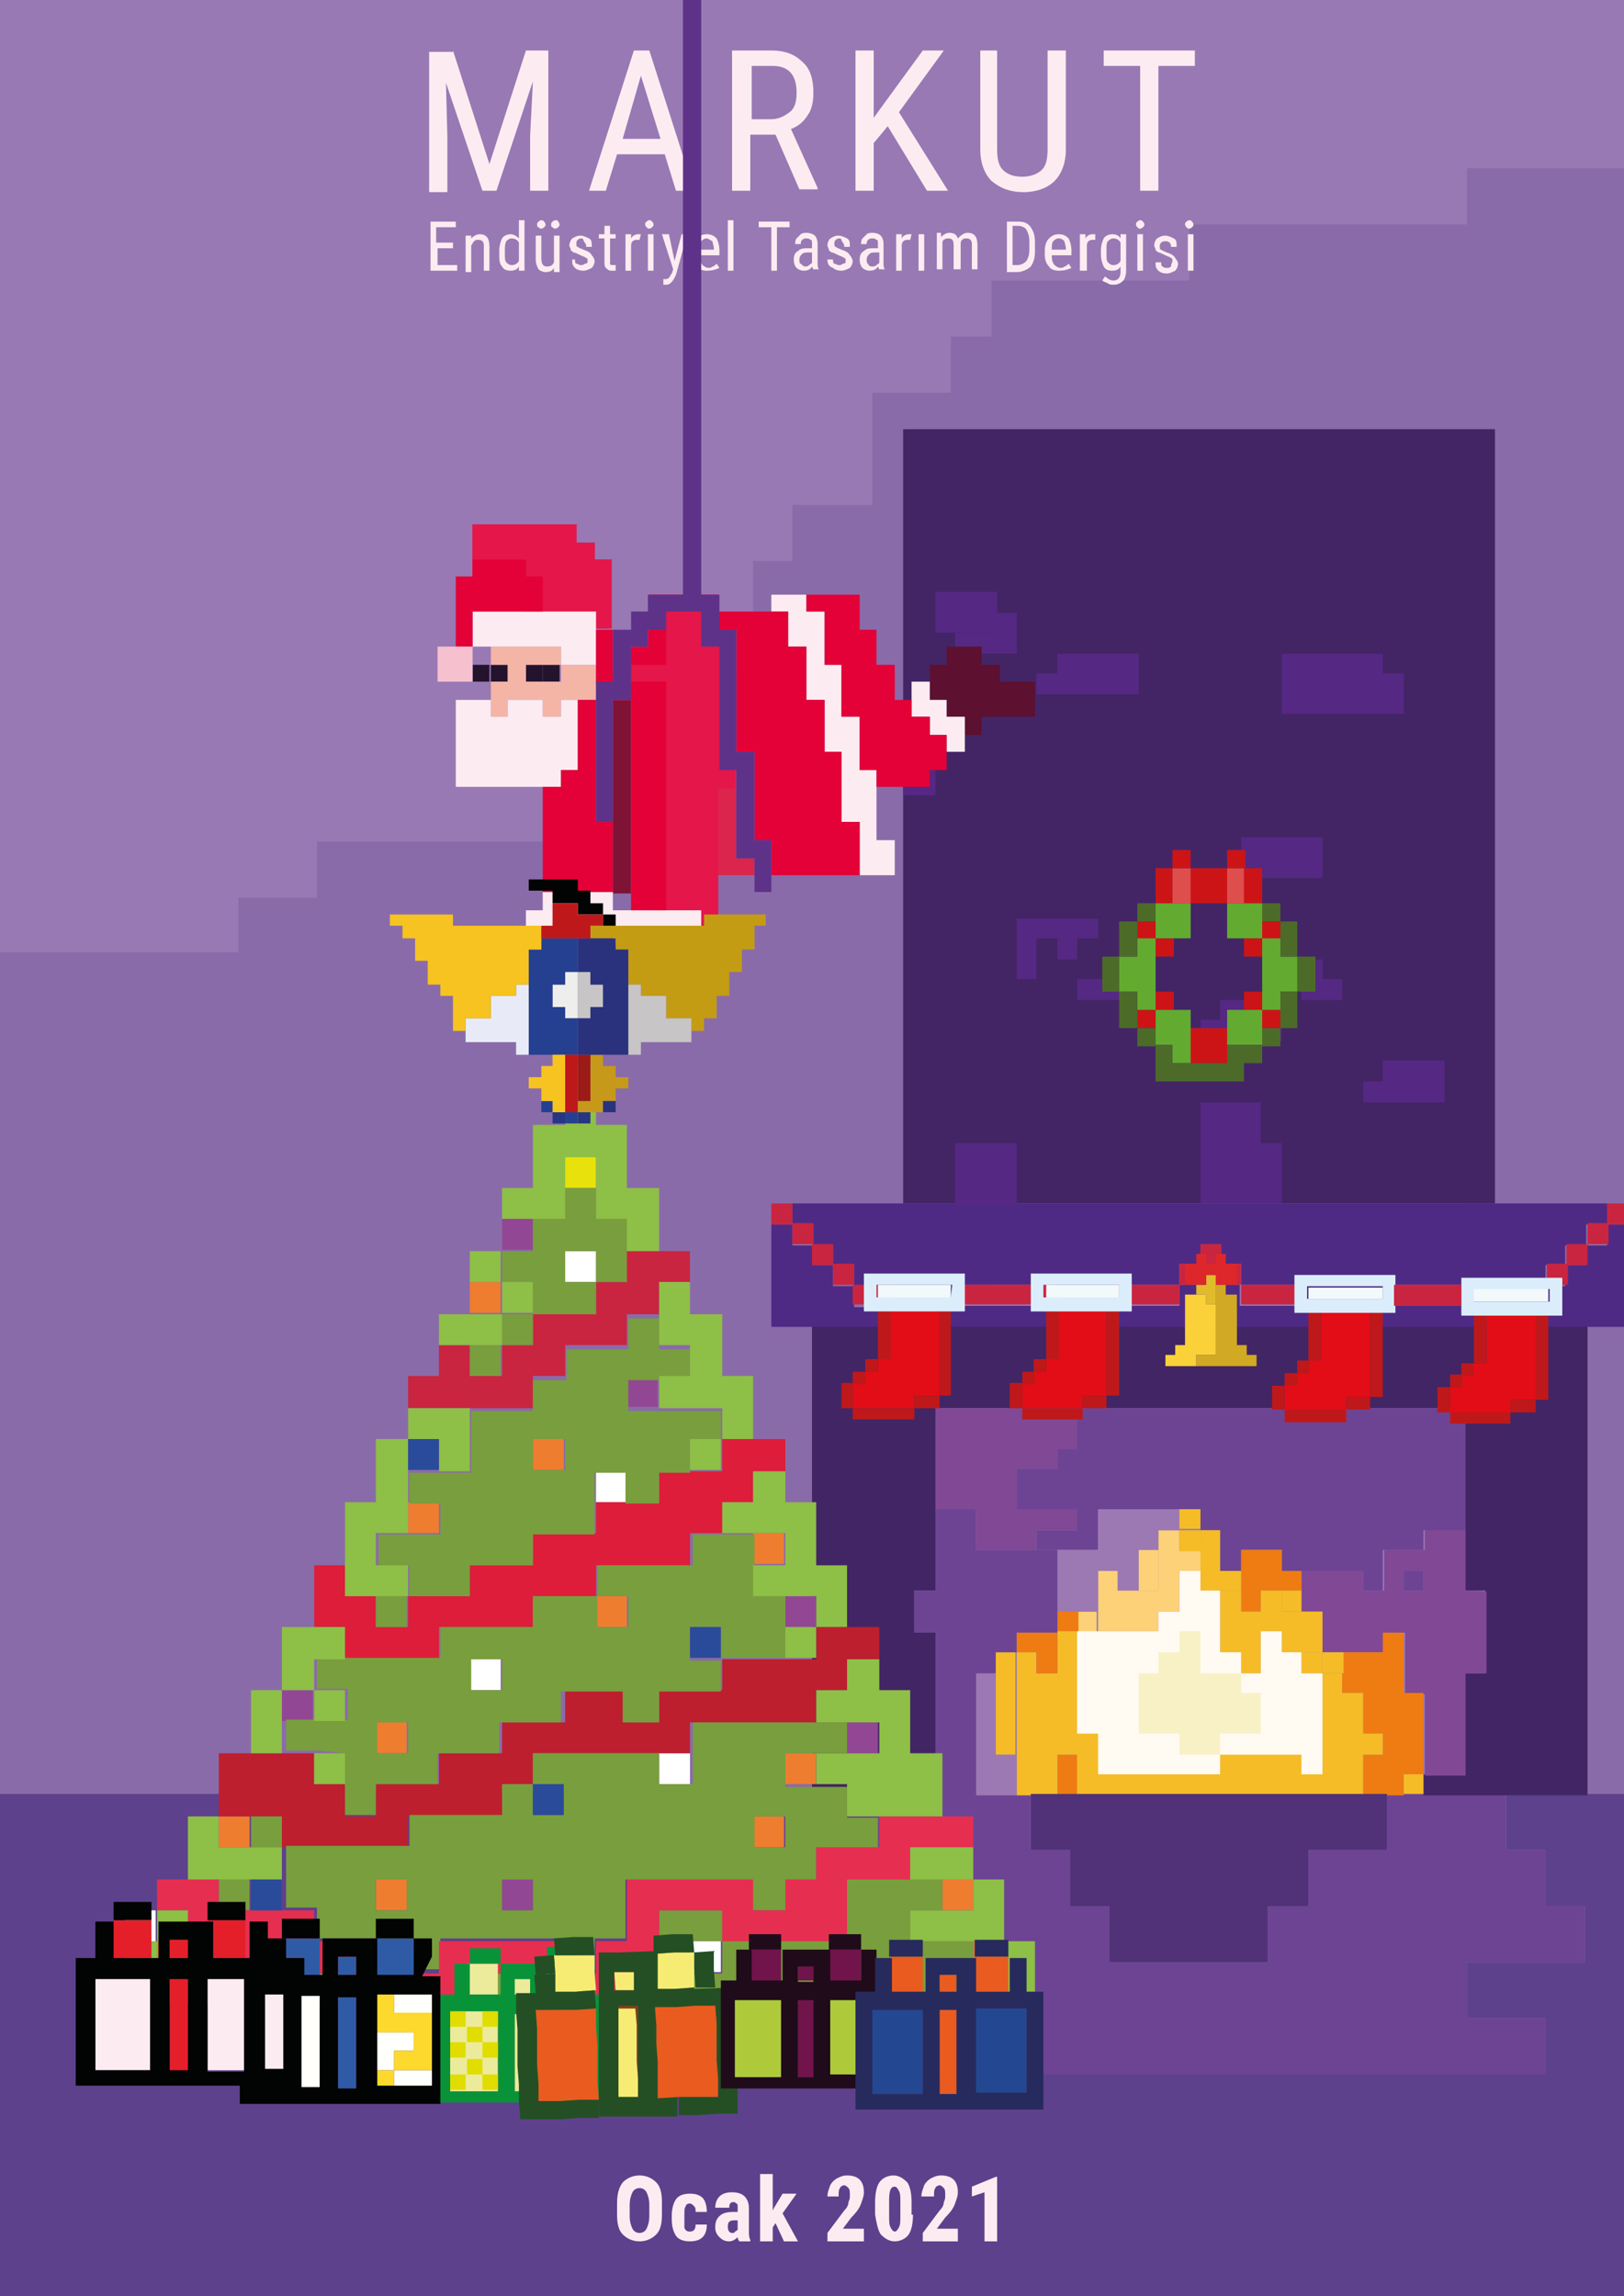 <?xml version="1.0" encoding="utf-8"?>
<!-- Generator: Adobe Illustrator 24.3.0, SVG Export Plug-In . SVG Version: 6.00 Build 0)  -->
<svg version="1.1" id="Layer_1" xmlns="http://www.w3.org/2000/svg" xmlns:xlink="http://www.w3.org/1999/xlink" x="0px" y="0px"
	 viewBox="0 0 115.8 163.7" style="enable-background:new 0 0 115.8 163.7;" xml:space="preserve">
<style type="text/css">
        #noel-markut{
       animation: noelmarkut 6s ease infinite;
     }
     @keyframes noelmarkut{
      0%{ transform: translateY(-30px) }
      50%{ transform: translateY(0px)  }
      100%{ transform: translateY(-30px) }
    }
    #alev-krem{
       animation: alevkrem 6s ease-in-out infinite;
     }
     @keyframes alevkrem{
      0%{ transform: translateY(1px) }
      50%{ transform: translateY(-4px)}
      100%{ transform: translateY(1px)}
    }
    #alev-beyaz{
       animation: alevbeyaz 6s infinite;
     }
     @keyframes alevbeyaz{
      0%{ transform: translateY(0px) }
      50%{ transform: translateY(-2px)}
      100%{ transform: translateY(0px)}
    }
    #alev-turuncu{
       animation: alevturuncu 6s infinite;
     }
     @keyframes alevturuncu{
      0%{ transform: translateY(1px) }
      50%{ transform: translateY(-1px)}
      100%{ transform: translateY(1px)}
    }
    #alev-u1{
       animation: alevu1 4s ease-in-out infinite;
     }
     @keyframes alevu1{
      0%{ transform:translateY(0px) }
      50%{ transform: translateY(-3px)}
      100%{ transform: translateY(0px)}
    }
    #alev-u2{
       animation: alevu2 5s ease-in infinite;
     }
     @keyframes alevu2{
      0%{ transform:translateY(1px) }
      50%{ transform: translateY(-2px)}
      100%{ transform: translateY(1px)}
    }
    #alev-u3{
       animation: alevu3 5s ease-in infinite;
     }
     @keyframes alevu3{
      0%{ transform:translateY(2px) }
      50%{ transform: translateY(-3px)}
      100%{ transform: translateY(2px)}
    }
    #duman{
       animation: duman 4s ease-in infinite;
     }
     @keyframes duman{
      0%{ transform:translateY(0px) }
      50%{ transform: translateY(-30px)}
      100%{ transform: translateY(-30px)}
    }
    .kp15{
       animation: sarilamba 3s infinite;
     }
     @keyframes sarilamba{
        0% {fill:#E8E10C}
        50% {fill:rgb(0, 253, 0)}
        100% {fill:#E8E10C}
    }
    
    .kp12{
       animation: turunculamba 2s infinite;
     }
     @keyframes turunculamba{
        0% {fill:#EE7D30}
        50% {fill:rgb(206, 8, 173)}
        100% {fill:#EE7D30}
    }
    .kp13{
       animation: beyazlamba 4s infinite;
     }
     @keyframes beyazlamba{
        0% {fill:#FFFFFF}
        50% {fill:rgb(46, 20, 141)}
        100% {fill:#FFFFFF}
    }
    
    .kp18{
       animation: morlamba 3s infinite;
     }
     @keyframes morlamba{
        0% {fill:#924794}
        50% {fill:rgb(238, 255, 0)}
        100% {fill:#924794}
    }
    
    .kp36{
       animation: mavilamba 4s infinite;
     }
     @keyframes mavilamba{
        0% {fill:#2A4B9A}
        50% {fill:rgb(157, 255, 0)}
        100% {fill:#2A4B9A}
    }
    
	.st0{fill:#9879B4;}
	.st1{fill:#8A6BA9;}
	.st2{fill:#FCECF1;}
	.st3{fill:#5E418C;}
	.st4{fill:#6D4494;}
	.st5{fill:#422564;}
	.st6{fill:#804895;}
	.st7{fill:#FCD177;}
	.st8{fill:#9C79B3;}
	.st9{fill:#EE7C12;}
	.st10{fill:#F5BC27;}
	.st11{fill:#4F2A84;}
	.st12{fill:#EE7D30;}
	.st13{fill:#FFFFFF;}
	.st14{fill:#7D401E;}
	.st15{fill:#E8E10C;}
	.st16{fill:#C92540;}
	.st17{fill:#DD1D39;}
	.st18{fill:#924794;}
	.st19{fill:#BD1F2F;}
	.st20{fill:#799E3D;}
	.st21{fill:#E62F50;}
	.st22{fill:#8EBF46;}
	.st23{fill:#E41F2A;}
	.st24{fill:#ECEB9C;}
	.st25{fill:#099339;}
	.st26{fill:#E1DD00;}
	.st27{fill:#FFFFFB;}
	.st28{fill:#2F5BA6;}
	.st29{fill:#FDD82D;}
	.st30{fill:#F7EC73;}
	.st31{fill:#244F24;}
	.st32{fill:#71144B;}
	.st33{fill:#AECA3B;}
	.st34{fill:#1F0B19;}
	.st35{fill:#EA5B1F;}
	.st36{fill:#2A4B9A;}
	.st37{fill:#234891;}
	.st38{fill:#272A5D;}
	.st39{fill:#020303;}
	.st40{fill:#E20D17;}
	.st41{fill:#BF181A;}
	.st42{fill:#F2F9FB;}
	.st43{fill:#DBEDFB;}
	.st44{fill:#D1A923;}
	.st45{fill:#E1BB2B;}
	.st46{fill:#DD272B;}
	.st47{fill:#FAD139;}
	.st48{fill:#432566;}
	.st49{fill:#552883;}
	.st50{fill:#DE4E4D;}
	.st51{fill:#CC1417;}
	.st52{fill:#62AB30;}
	.st53{fill:#4C6B29;}
	.st54{fill:#5D102F;}
	.st55{fill:#DB254D;}
	.st56{fill:#7F1336;}
	.st57{fill:#24132C;}
	.st58{fill:#F4B5A7;}
	.st59{fill:#E4164A;stroke:#E4164A;stroke-width:2.435;stroke-miterlimit:10;}
	.st60{fill:#E30137;}
	.st61{fill:#F6C0CF;}
	.st62{fill:#C49C13;}
	.st63{fill:#263683;}
	.st64{fill:#C6991A;}
	.st65{fill:#9C1A17;}
	.st66{fill:#C7C5C5;}
	.st67{fill:#2A327E;}
	.st68{fill:#EEEEEC;}
	.st69{fill:#254090;}
	.st70{fill:#E8EBF7;}
	.st71{fill:#F6C320;}
	.st72{fill:#5E3289;}
	.st73{fill:#FFFAF2;}
	.st74{fill:#F9F1C6;}
	.st75{fill:#513177;}
</style>
<rect x="0" class="st0" width="115.8" height="163.9"/>
<polygon class="st1" points="115.9,12 115.9,127.9 110.2,127.9 110.2,99.9 113,99.9 113,91.9 104.6,91.9 104.6,48 70.7,48 
	70.7,91.9 62.2,91.9 62.2,99.9 65,99.9 65,127.9 0,127.9 0,67.9 17,67.9 17,64 22.6,64 22.6,60 39.6,60 39.6,55.9 42.4,55.9 
	42.4,48 48,48 48,51.9 50.9,51.9 50.9,48 53.7,48 53.7,40 56.5,40 56.5,36 62.2,36 62.2,28 67.8,28 67.8,24 70.7,24 70.7,20 
	84.8,20 84.8,16 104.6,16 104.6,12 "/>
<g>
	<path class="st2" d="M32.3,3.6l2.6,8.1l2.6-8.1h1.6v10h-1.3V9.7L38,5.8l-2.6,7.8h-1l-2.6-7.7l0.1,3.9v3.9h-1.3v-10H32.3z"/>
	<path class="st2" d="M47.4,11h-3.4l-0.8,2.6H42l3.2-10h1.1l3.2,10h-1.3L47.4,11z M44.4,9.9h2.7l-1.4-4.5L44.4,9.9z"/>
	<path class="st2" d="M55.3,9.6h-1.8v4h-1.3v-10H55c1,0,1.7,0.3,2.2,0.8C57.8,4.9,58,5.7,58,6.6c0,0.6-0.1,1.2-0.4,1.6
		c-0.3,0.5-0.7,0.8-1.2,1l1.9,4.2v0.1H57L55.3,9.6z M53.5,8.5H55c0.5,0,0.9-0.2,1.3-0.5s0.5-0.8,0.5-1.4c0-1.3-0.6-1.9-1.7-1.9h-1.5
		V8.5z"/>
	<path class="st2" d="M63.3,9l-1,1.2v3.4h-1.3v-10h1.3v4.8l0.8-1.1l2.7-3.7h1.5L64.1,8l3.5,5.6h-1.5L63.3,9z"/>
	<path class="st2" d="M76,3.6v7.1c0,0.9-0.3,1.7-0.8,2.2c-0.5,0.5-1.3,0.8-2.2,0.8c-1,0-1.7-0.3-2.3-0.8c-0.5-0.5-0.8-1.3-0.8-2.2
		V3.6h1.2v7c0,0.7,0.1,1.2,0.4,1.5s0.7,0.5,1.4,0.5c0.6,0,1.1-0.2,1.4-0.5c0.3-0.3,0.4-0.8,0.4-1.5v-7H76z"/>
	<path class="st2" d="M85.2,4.7h-2.6v8.9h-1.3V4.7h-2.6V3.6h6.5V4.7z"/>
</g>
<g>
	<path class="st2" d="M32.4,17.7h-1.2v1.2h1.4v0.4h-1.9v-3.5h1.8v0.4h-1.4v1.1h1.2V17.7z"/>
	<path class="st2" d="M33.6,16.7l0,0.3c0.2-0.2,0.4-0.3,0.6-0.3c0.5,0,0.7,0.3,0.7,0.9v1.7h-0.4v-1.7c0-0.2,0-0.3-0.1-0.4
		c-0.1-0.1-0.2-0.1-0.3-0.1c-0.1,0-0.2,0-0.3,0.1c-0.1,0.1-0.1,0.2-0.2,0.3v1.9h-0.4v-2.6H33.6z"/>
	<path class="st2" d="M35.6,17.9c0-0.4,0.1-0.7,0.2-0.9c0.1-0.2,0.4-0.3,0.6-0.3c0.2,0,0.4,0.1,0.6,0.3v-1.3h0.4v3.6H37l0-0.3
		c-0.1,0.2-0.3,0.3-0.6,0.3c-0.3,0-0.5-0.1-0.6-0.3c-0.2-0.2-0.2-0.5-0.2-0.9V17.9z M36,18.1c0,0.3,0,0.5,0.1,0.6s0.2,0.2,0.4,0.2
		c0.2,0,0.4-0.1,0.5-0.3v-1.3c-0.1-0.2-0.3-0.3-0.5-0.3c-0.2,0-0.3,0.1-0.4,0.2C36,17.4,36,17.6,36,17.9V18.1z"/>
	<path class="st2" d="M39.5,19.1c-0.1,0.2-0.3,0.3-0.6,0.3c-0.2,0-0.4-0.1-0.5-0.2c-0.1-0.2-0.2-0.4-0.2-0.7v-1.7h0.4v1.6
		c0,0.4,0.1,0.6,0.4,0.6c0.3,0,0.4-0.1,0.5-0.3v-1.9h0.4v2.6h-0.4L39.5,19.1z M38.3,16c0-0.1,0-0.1,0.1-0.2c0,0,0.1-0.1,0.2-0.1
		c0.1,0,0.1,0,0.2,0.1c0,0,0.1,0.1,0.1,0.2c0,0.1,0,0.1-0.1,0.2c0,0-0.1,0.1-0.2,0.1c-0.1,0-0.1,0-0.2-0.1
		C38.3,16.2,38.3,16.1,38.3,16z M39.3,16c0-0.1,0-0.1,0.1-0.2c0,0,0.1-0.1,0.2-0.1c0.1,0,0.2,0,0.2,0.1c0,0,0.1,0.1,0.1,0.2
		c0,0.1,0,0.1-0.1,0.2c0,0-0.1,0.1-0.2,0.1c-0.1,0-0.1,0-0.2-0.1C39.3,16.2,39.3,16.1,39.3,16z"/>
	<path class="st2" d="M41.9,18.6c0-0.1,0-0.2-0.1-0.2c-0.1-0.1-0.2-0.1-0.4-0.2c-0.2-0.1-0.4-0.2-0.5-0.2c-0.1-0.1-0.2-0.1-0.2-0.2
		c0-0.1-0.1-0.2-0.1-0.3c0-0.2,0.1-0.4,0.2-0.5c0.2-0.1,0.3-0.2,0.6-0.2c0.2,0,0.4,0.1,0.6,0.2c0.2,0.1,0.2,0.3,0.2,0.6h-0.4
		c0-0.1,0-0.2-0.1-0.3S41.6,17,41.5,17c-0.1,0-0.2,0-0.3,0.1c-0.1,0.1-0.1,0.1-0.1,0.3c0,0.1,0,0.2,0.1,0.2c0.1,0.1,0.2,0.1,0.4,0.2
		c0.3,0.1,0.5,0.2,0.6,0.4c0.1,0.1,0.2,0.3,0.2,0.4c0,0.2-0.1,0.4-0.2,0.5c-0.2,0.1-0.4,0.2-0.6,0.2c-0.3,0-0.5-0.1-0.6-0.2
		c-0.2-0.2-0.2-0.3-0.2-0.6H41c0,0.1,0,0.3,0.1,0.3s0.2,0.1,0.3,0.1c0.1,0,0.2,0,0.3-0.1C41.9,18.8,41.9,18.7,41.9,18.6z"/>
	<path class="st2" d="M43.5,16.1v0.6h0.4v0.3h-0.4v1.6c0,0.1,0,0.2,0,0.2c0,0.1,0.1,0.1,0.2,0.1c0.1,0,0.1,0,0.2,0l0,0.4
		c-0.1,0-0.2,0-0.3,0c-0.2,0-0.3-0.1-0.4-0.2c-0.1-0.1-0.1-0.3-0.1-0.5v-1.6h-0.4v-0.3h0.4v-0.6H43.5z"/>
	<path class="st2" d="M45.6,17.1c-0.1,0-0.1,0-0.2,0c-0.2,0-0.4,0.1-0.4,0.4v1.8h-0.4v-2.6H45l0,0.3c0.1-0.2,0.3-0.3,0.5-0.3
		c0.1,0,0.1,0,0.2,0L45.6,17.1z"/>
	<path class="st2" d="M46.6,16c0,0.1,0,0.1-0.1,0.2c0,0-0.1,0.1-0.2,0.1c-0.1,0-0.1,0-0.2-0.1c0,0-0.1-0.1-0.1-0.2
		c0-0.1,0-0.1,0.1-0.2c0,0,0.1-0.1,0.2-0.1s0.1,0,0.2,0.1C46.6,15.9,46.6,16,46.6,16z M46.6,19.3h-0.4v-2.6h0.4V19.3z"/>
	<path class="st2" d="M48.1,18.6l0.5-1.9H49l-0.8,2.9c-0.1,0.2-0.2,0.4-0.3,0.5c-0.1,0.1-0.2,0.2-0.4,0.2c-0.1,0-0.1,0-0.2,0v-0.4
		l0.1,0c0.1,0,0.2,0,0.3-0.1c0.1-0.1,0.1-0.2,0.2-0.3l0.1-0.3l-0.8-2.5h0.5L48.1,18.6z"/>
	<path class="st2" d="M50.4,19.3c-0.3,0-0.6-0.1-0.7-0.3c-0.2-0.2-0.3-0.5-0.3-0.8v-0.3c0-0.4,0.1-0.7,0.3-0.9
		c0.2-0.2,0.4-0.3,0.7-0.3c0.3,0,0.5,0.1,0.7,0.3c0.1,0.2,0.2,0.5,0.2,0.9v0.3h-1.4v0.1c0,0.3,0.1,0.5,0.2,0.6
		c0.1,0.1,0.3,0.2,0.4,0.2c0.1,0,0.2,0,0.3-0.1c0.1,0,0.2-0.1,0.3-0.2l0.2,0.3C51.1,19.2,50.8,19.3,50.4,19.3z M50.4,17
		c-0.2,0-0.3,0.1-0.4,0.2c-0.1,0.1-0.1,0.3-0.1,0.6h1v-0.1c0-0.2-0.1-0.4-0.1-0.5C50.6,17.1,50.5,17,50.4,17z"/>
	<path class="st2" d="M52.3,19.3h-0.4v-3.6h0.4V19.3z"/>
	<path class="st2" d="M56.3,16.2h-0.9v3.1H55v-3.1h-0.9v-0.4h2.2V16.2z"/>
	<path class="st2" d="M58,19.3c0-0.1,0-0.1-0.1-0.3c-0.1,0.2-0.3,0.3-0.6,0.3c-0.2,0-0.4-0.1-0.5-0.2c-0.1-0.1-0.2-0.3-0.2-0.6
		c0-0.3,0.1-0.5,0.3-0.6c0.2-0.2,0.4-0.2,0.7-0.2h0.3v-0.3c0-0.2,0-0.3-0.1-0.3c-0.1-0.1-0.2-0.1-0.3-0.1c-0.1,0-0.2,0-0.3,0.1
		s-0.1,0.2-0.1,0.3h-0.4c0-0.1,0-0.3,0.1-0.4c0.1-0.1,0.2-0.2,0.3-0.3c0.1-0.1,0.3-0.1,0.4-0.1c0.3,0,0.5,0.1,0.6,0.2
		c0.1,0.1,0.2,0.3,0.2,0.6v1.3c0,0.2,0,0.4,0.1,0.5v0H58z M57.4,19c0.1,0,0.2,0,0.3-0.1c0.1-0.1,0.2-0.1,0.2-0.2V18h-0.2
		c-0.2,0-0.4,0-0.5,0.1c-0.1,0.1-0.2,0.2-0.2,0.4c0,0.1,0,0.3,0.1,0.3C57.2,18.9,57.3,19,57.4,19z"/>
	<path class="st2" d="M60.3,18.6c0-0.1,0-0.2-0.1-0.2c-0.1-0.1-0.2-0.1-0.4-0.2c-0.2-0.1-0.4-0.2-0.5-0.2c-0.1-0.1-0.2-0.1-0.2-0.2
		c0-0.1-0.1-0.2-0.1-0.3c0-0.2,0.1-0.4,0.2-0.5c0.2-0.1,0.3-0.2,0.6-0.2c0.2,0,0.4,0.1,0.6,0.2c0.2,0.1,0.2,0.3,0.2,0.6h-0.4
		c0-0.1,0-0.2-0.1-0.3S60,17,59.9,17c-0.1,0-0.2,0-0.3,0.1c-0.1,0.1-0.1,0.1-0.1,0.3c0,0.1,0,0.2,0.1,0.2c0.1,0.1,0.2,0.1,0.4,0.2
		c0.3,0.1,0.5,0.2,0.6,0.4c0.1,0.1,0.2,0.3,0.2,0.4c0,0.2-0.1,0.4-0.2,0.5c-0.2,0.1-0.4,0.2-0.6,0.2c-0.3,0-0.5-0.1-0.6-0.2
		C59.1,19,59,18.8,59,18.5h0.4c0,0.1,0,0.3,0.1,0.3s0.2,0.1,0.3,0.1c0.1,0,0.2,0,0.3-0.1C60.3,18.8,60.3,18.7,60.3,18.6z"/>
	<path class="st2" d="M62.7,19.3c0-0.1,0-0.1-0.1-0.3c-0.1,0.2-0.3,0.3-0.6,0.3c-0.2,0-0.4-0.1-0.5-0.2c-0.1-0.1-0.2-0.3-0.2-0.6
		c0-0.3,0.1-0.5,0.3-0.6c0.2-0.2,0.4-0.2,0.7-0.2h0.3v-0.3c0-0.2,0-0.3-0.1-0.3c-0.1-0.1-0.2-0.1-0.3-0.1c-0.1,0-0.2,0-0.3,0.1
		s-0.1,0.2-0.1,0.3h-0.4c0-0.1,0-0.3,0.1-0.4c0.1-0.1,0.2-0.2,0.3-0.3c0.1-0.1,0.3-0.1,0.4-0.1c0.3,0,0.5,0.1,0.6,0.2
		c0.1,0.1,0.2,0.3,0.2,0.6v1.3c0,0.2,0,0.4,0.1,0.5v0H62.7z M62.2,19c0.1,0,0.2,0,0.3-0.1c0.1-0.1,0.2-0.1,0.2-0.2V18h-0.2
		c-0.2,0-0.4,0-0.5,0.1c-0.1,0.1-0.2,0.2-0.2,0.4c0,0.1,0,0.3,0.1,0.3C61.9,18.9,62,19,62.2,19z"/>
	<path class="st2" d="M64.9,17.1c-0.1,0-0.1,0-0.2,0c-0.2,0-0.4,0.1-0.4,0.4v1.8h-0.4v-2.6h0.4l0,0.3c0.1-0.2,0.3-0.3,0.5-0.3
		c0.1,0,0.1,0,0.2,0L64.9,17.1z"/>
	<path class="st2" d="M65.9,19.3h-0.4v-2.6h0.4V19.3z"/>
	<path class="st2" d="M67.1,16.7l0,0.2c0.2-0.2,0.4-0.3,0.6-0.3c0.3,0,0.5,0.1,0.6,0.4c0.2-0.2,0.4-0.4,0.7-0.4
		c0.5,0,0.7,0.3,0.7,0.9v1.7h-0.4v-1.7c0-0.2,0-0.3-0.1-0.4c-0.1-0.1-0.2-0.1-0.3-0.1c-0.1,0-0.2,0-0.3,0.1
		c-0.1,0.1-0.1,0.2-0.1,0.4v1.7H68v-1.7c0-0.4-0.1-0.5-0.4-0.5c-0.2,0-0.4,0.1-0.4,0.3v1.9h-0.4v-2.6H67.1z"/>
	<path class="st2" d="M71.8,19.3v-3.5h0.8c0.4,0,0.7,0.1,0.9,0.4c0.2,0.3,0.3,0.6,0.3,1.1v0.6c0,0.5-0.1,0.8-0.3,1.1
		c-0.2,0.2-0.6,0.4-1,0.4H71.8z M72.2,16.2v2.7h0.3c0.3,0,0.5-0.1,0.7-0.3c0.1-0.2,0.2-0.4,0.2-0.8v-0.6c0-0.4-0.1-0.6-0.2-0.8
		c-0.1-0.2-0.4-0.3-0.6-0.3H72.2z"/>
	<path class="st2" d="M75.5,19.3c-0.3,0-0.6-0.1-0.7-0.3c-0.2-0.2-0.3-0.5-0.3-0.8v-0.3c0-0.4,0.1-0.7,0.3-0.9
		c0.2-0.2,0.4-0.3,0.7-0.3c0.3,0,0.5,0.1,0.7,0.3c0.1,0.2,0.2,0.5,0.2,0.9v0.3H75v0.1c0,0.3,0.1,0.5,0.2,0.6
		c0.1,0.1,0.3,0.2,0.4,0.2c0.1,0,0.2,0,0.3-0.1c0.1,0,0.2-0.1,0.3-0.2l0.2,0.3C76.2,19.2,75.9,19.3,75.5,19.3z M75.5,17
		c-0.2,0-0.3,0.1-0.4,0.2C75,17.3,75,17.5,75,17.8h1v-0.1c0-0.2-0.1-0.4-0.1-0.5C75.8,17.1,75.7,17,75.5,17z"/>
	<path class="st2" d="M78.1,17.1c-0.1,0-0.1,0-0.2,0c-0.2,0-0.4,0.1-0.4,0.4v1.8H77v-2.6h0.4l0,0.3c0.1-0.2,0.3-0.3,0.5-0.3
		c0.1,0,0.1,0,0.2,0L78.1,17.1z"/>
	<path class="st2" d="M78.5,17.9c0-0.4,0.1-0.7,0.2-0.9c0.1-0.2,0.4-0.3,0.6-0.3c0.3,0,0.5,0.1,0.6,0.3l0-0.3h0.4v2.6
		c0,0.3-0.1,0.6-0.2,0.7c-0.2,0.2-0.4,0.3-0.7,0.3c-0.1,0-0.3,0-0.4-0.1c-0.2-0.1-0.3-0.1-0.4-0.2l0.2-0.3c0.2,0.2,0.4,0.3,0.6,0.3
		c0.3,0,0.5-0.2,0.5-0.6V19c-0.1,0.2-0.3,0.3-0.6,0.3c-0.3,0-0.5-0.1-0.6-0.3c-0.1-0.2-0.2-0.5-0.2-0.9V17.9z M78.9,18.1
		c0,0.3,0,0.5,0.1,0.6c0.1,0.1,0.2,0.2,0.4,0.2c0.2,0,0.4-0.1,0.5-0.3v-1.3c-0.1-0.2-0.3-0.3-0.5-0.3c-0.2,0-0.3,0.1-0.4,0.2
		c-0.1,0.1-0.1,0.3-0.1,0.6V18.1z"/>
	<path class="st2" d="M81.6,16c0,0.1,0,0.1-0.1,0.2c0,0-0.1,0.1-0.2,0.1c-0.1,0-0.1,0-0.2-0.1c0,0-0.1-0.1-0.1-0.2
		c0-0.1,0-0.1,0.1-0.2c0,0,0.1-0.1,0.2-0.1c0.1,0,0.1,0,0.2,0.1C81.6,15.9,81.6,16,81.6,16z M81.5,19.3h-0.4v-2.6h0.4V19.3z"/>
	<path class="st2" d="M83.6,18.6c0-0.1,0-0.2-0.1-0.2c-0.1-0.1-0.2-0.1-0.4-0.2c-0.2-0.1-0.4-0.2-0.5-0.2c-0.1-0.1-0.2-0.1-0.2-0.2
		c0-0.1-0.1-0.2-0.1-0.3c0-0.2,0.1-0.4,0.2-0.5c0.2-0.1,0.3-0.2,0.6-0.2c0.2,0,0.4,0.1,0.6,0.2c0.2,0.1,0.2,0.3,0.2,0.6h-0.4
		c0-0.1,0-0.2-0.1-0.3c-0.1-0.1-0.2-0.1-0.3-0.1c-0.1,0-0.2,0-0.3,0.1c-0.1,0.1-0.1,0.1-0.1,0.3c0,0.1,0,0.2,0.1,0.2
		c0.1,0.1,0.2,0.1,0.4,0.2c0.3,0.1,0.5,0.2,0.6,0.4c0.1,0.1,0.2,0.3,0.2,0.4c0,0.2-0.1,0.4-0.2,0.5c-0.2,0.1-0.4,0.2-0.6,0.2
		c-0.3,0-0.5-0.1-0.6-0.2c-0.2-0.2-0.2-0.3-0.2-0.6h0.4c0,0.1,0,0.3,0.1,0.3c0.1,0.1,0.2,0.1,0.3,0.1c0.1,0,0.2,0,0.3-0.1
		C83.5,18.8,83.6,18.7,83.6,18.6z"/>
	<path class="st2" d="M85.1,16c0,0.1,0,0.1-0.1,0.2c0,0-0.1,0.1-0.2,0.1c-0.1,0-0.1,0-0.2-0.1c0,0-0.1-0.1-0.1-0.2
		c0-0.1,0-0.1,0.1-0.2c0,0,0.1-0.1,0.2-0.1c0.1,0,0.1,0,0.2,0.1C85.1,15.9,85.1,16,85.1,16z M85.1,19.3h-0.4v-2.6h0.4V19.3z"/>
</g>
<polygon class="st0" points="113,91.9 113,99.9 110.2,99.9 110.2,127.9 65,127.9 65,99.9 62.2,99.9 62.2,91.9 70.7,91.9 70.7,48 
	104.6,48 104.6,91.9 "/>
<polygon class="st3" points="115.9,127.9 115.9,163.9 0,163.9 0,127.9 48,127.9 48,131.9 45.2,131.9 45.2,139.9 48,139.9 48,143.9 
	50.9,143.9 50.9,147.9 110.2,147.9 110.2,143.9 104.6,143.9 104.6,139.9 113,139.9 113,135.9 110.2,135.9 110.2,131.9 107.4,131.9 
	107.4,127.9 "/>
<polygon class="st4" points="104.6,139.9 104.6,143.9 110.2,143.9 110.2,147.9 50.9,147.9 50.9,143.9 48,143.9 48,139.9 45.2,139.9 
	45.2,131.9 48,131.9 48,127.9 73.5,127.9 73.5,131.9 76.3,131.9 76.3,135.9 79.1,135.9 79.1,139.9 90.4,139.9 90.4,135.9 
	93.3,135.9 93.3,131.9 98.9,131.9 98.9,127.9 107.4,127.9 107.4,131.9 110.2,131.9 110.2,135.9 113,135.9 113,139.9 "/>
<polygon class="st5" points="113.2,94.5 113.2,128 101.5,128 101.5,126.5 104.5,126.5 104.5,119.3 105.9,119.3 105.9,113.4 
	104.5,113.4 104.5,100.4 66.7,100.4 66.7,113.4 65.2,113.4 65.2,116.4 66.7,116.4 66.7,125.1 65.2,125.1 65.2,126.5 66.7,126.5 
	66.7,128 57.9,128 57.9,94.5 "/>
<rect x="100.1" y="112" class="st4" width="1.4" height="1.4"/>
<path class="st6" d="M104.5,113.4v-4.4h-2.9v1.5h-2.9v2.9h-1.5V112h-4.4v2.9h1.5v2.9h4.4v-1.4h1.5v4.4h1.4v5.8h2.9v-7.3h1.5v-5.8
	C105.9,113.4,104.5,113.4,104.5,113.4z M101.5,113.4h-1.4V112h1.4V113.4z"/>
<polygon class="st4" points="104.5,100.4 104.5,109.1 101.5,109.1 101.5,110.5 98.6,110.5 98.6,113.4 97.2,113.4 97.2,112 91.4,112 
	91.4,110.5 88.5,110.5 88.5,112 87,112 87,109.1 85.6,109.1 85.6,107.6 78.3,107.6 78.3,110.5 73.9,110.5 73.9,109.1 76.8,109.1 
	76.8,107.6 72.5,107.6 72.5,104.7 75.4,104.7 75.4,103.3 76.8,103.3 76.8,100.4 "/>
<g>
	<polygon class="st7" points="84.1,110.5 84.1,110.5 84.1,109.1 82.6,109.1 82.6,110.5 82.6,110.5 82.6,112 82.6,113.4 81.2,113.4 
		81.2,113.4 79.7,113.4 79.7,112 78.3,112 78.3,113.4 78.3,114.9 79.7,114.9 81.2,114.9 81.2,114.9 79.7,114.9 78.3,114.9 
		78.3,116.3 79.7,116.3 81.2,116.3 82.6,116.3 82.6,114.9 84.1,114.9 84.1,113.4 84.1,112 85.6,112 85.6,110.5 	"/>
	<polygon class="st7" points="82.6,112 82.6,110.5 81.2,110.5 81.2,112 81.2,113.4 82.6,113.4 	"/>
	<rect x="76.8" y="114.9" class="st7" width="1.4" height="1.5"/>
</g>
<polygon id="duman" class="st8" points="84.1,107.6 84.1,109.1 82.6,109.1 82.6,110.5 81.2,110.5 81.2,113.4 79.7,113.4 79.7,112 
	78.3,112 78.3,114.9 75.4,114.9 75.4,110.5 78.3,110.5 78.3,107.6 "/>
<polygon class="st9" points="101.5,120.7 101.5,126.5 100.1,126.5 100.1,128 97.2,128 97.2,125.1 98.6,125.1 98.6,123.6 97.2,123.6 
	97.2,120.7 95.7,120.7 95.7,117.8 98.6,117.8 98.6,116.4 100.1,116.4 100.1,120.7 "/>
<polygon id="alev-u1" class="st9" points="92.8,112 92.8,113.4 89.9,113.4 89.9,114.9 88.5,114.9 88.5,110.5 91.4,110.5 91.4,112 
	"/>
<polygon class="st9" points="75.4,126.5 75.4,128 76.8,128 76.8,126.5 76.8,125.1 75.4,125.1 "/>
<rect id="alev-u3" x="75.4" y="114.9" class="st9" width="1.5" height="1.5"/>
<g id="alev-turuncu">
	<rect x="100.1" y="126.5" class="st10" width="1.4" height="1.4"/>
	<rect x="94.3" y="117.8" class="st10" width="1.5" height="1.5"/>
	<rect x="92.8" y="117.8" class="st10" width="1.5" height="1.5"/>
	<polygon class="st10" points="94.3,114.9 94.3,117.8 91.4,117.8 91.4,116.3 89.9,116.3 89.9,119.3 88.5,119.3 88.5,117.8 87,117.8 
		87,113.4 88.5,113.4 88.5,114.9 89.9,114.9 89.9,113.4 91.4,113.4 91.4,114.9 	"/>
	<rect x="91.4" y="113.4" class="st10" width="1.4" height="1.5"/>
	<polygon class="st10" points="88.5,113.4 88.5,112 87,112 87,112 87,112 87,110.5 87,109.1 85.6,109.1 85.6,110.5 85.6,112 
		85.6,112 85.6,113.4 87,113.4 87,113.4 	"/>
	<rect x="84.1" y="109.1" class="st10" width="1.5" height="1.5"/>
	<rect x="84.1" y="107.6" class="st10" width="1.5" height="1.4"/>
	<polygon class="st10" points="98.6,123.6 98.6,125.1 97.2,125.1 97.2,128 76.8,128 76.8,125.1 75.4,125.1 75.4,128 72.5,128 
		72.5,125.1 72.5,125.1 72.5,117.8 73.9,117.8 73.9,119.3 75.4,119.3 75.4,116.3 76.8,116.3 76.8,117.8 88.5,117.8 88.5,119.3 
		89.9,119.3 89.9,117.8 92.8,117.8 92.8,119.3 95.7,119.3 95.7,120.7 97.2,120.7 97.2,123.6 	"/>
	<rect x="71" y="117.8" class="st10" width="1.4" height="7.3"/>
</g>
<polygon class="st8" points="72.5,125.1 72.5,128 69.6,128 69.6,119.3 71,119.3 71,125.1 "/>
<polygon class="st4" points="75.4,110.5 75.4,116.4 72.5,116.4 72.5,117.8 71,117.8 71,119.3 69.6,119.3 69.6,128 66.7,128 
	66.7,126.5 65.2,126.5 65.2,125.1 66.7,125.1 66.7,116.4 65.2,116.4 65.2,113.4 66.7,113.4 66.7,107.6 69.6,107.6 69.6,110.5 "/>
<polygon class="st6" points="72.5,104.7 72.5,107.6 76.8,107.6 76.8,109.1 73.9,109.1 73.9,110.5 69.6,110.5 69.6,107.6 66.7,107.6 
	66.7,100.4 76.8,100.4 76.8,103.3 75.4,103.3 75.4,104.7 "/>
<g>
	<path class="st11" d="M114.6,87.3v1.5h-1.5v1.4h-1.5v1.5h-1.4v-1.5h1.4v-1.4h1.5v-1.5H114.6v-1.5H56.5v1.5h1.5v1.5h1.4v1.4h1.5v1.5
		h2.9v1.5h-2.9v-1.5h-1.5v-1.5h-1.4v-1.4h-1.5v-1.5H55v7.3h61.1v-7.3H114.6z M75.4,93.1h-7.3v-1.5h7.3V93.1z M92.8,93.1h-4.4v-1.5
		H87v-1.5h-1.4v1.5h-1.5v1.5h-4.4v-1.5h4.4v-1.5h1.5v-1.4H87v1.4h1.5v1.5h4.4V93.1z M104.5,93.1h-5.8v-1.5h5.8V93.1z"/>
</g>
<rect x="69.4" y="138.4" class="st12" width="2.2" height="2.2"/>
<rect x="49.2" y="138.4" class="st13" width="2.2" height="2.2"/>
<rect x="47" y="147.4" class="st14" width="2.2" height="2.2"/>
<rect x="47" y="145.2" class="st14" width="2.2" height="2.2"/>
<rect x="47" y="142.9" class="st14" width="2.2" height="2.2"/>
<rect x="44.7" y="147.4" class="st14" width="2.2" height="2.2"/>
<rect x="44.7" y="145.2" class="st14" width="2.2" height="2.2"/>
<rect x="44.7" y="142.9" class="st14" width="2.2" height="2.2"/>
<rect x="42.5" y="147.4" class="st14" width="2.2" height="2.2"/>
<rect x="42.5" y="145.2" class="st14" width="2.2" height="2.2"/>
<rect x="42.5" y="142.9" class="st14" width="2.2" height="2.2"/>
<rect x="40.3" y="147.4" class="st14" width="2.2" height="2.2"/>
<rect x="40.3" y="145.2" class="st14" width="2.2" height="2.2"/>
<rect x="40.3" y="142.9" class="st14" width="2.2" height="2.2"/>
<rect x="40.3" y="82.5" class="st15" width="2.2" height="2.2"/>
<rect x="38" y="147.4" class="st14" width="2.2" height="2.2"/>
<rect x="38" y="145.2" class="st14" width="2.2" height="2.2"/>
<rect x="38" y="142.9" class="st14" width="2.2" height="2.2"/>
<rect x="35.8" y="147.4" class="st14" width="2.2" height="2.2"/>
<rect x="35.8" y="145.2" class="st14" width="2.2" height="2.2"/>
<rect x="35.8" y="142.9" class="st14" width="2.2" height="2.2"/>
<rect x="33.5" y="147.4" class="st14" width="2.2" height="2.2"/>
<rect x="33.5" y="145.2" class="st14" width="2.2" height="2.2"/>
<rect x="33.5" y="142.9" class="st14" width="2.2" height="2.2"/>
<g id="beyaz">
	<rect x="47" y="125" class="st13" width="2.2" height="2.2"/>
	<rect x="42.5" y="104.9" class="st13" width="2.2" height="2.2"/>
	<rect x="40.3" y="89.2" class="st13" width="2.2" height="2.2"/>
	<rect x="33.5" y="118.3" class="st13" width="2.2" height="2.2"/>
</g>
<rect x="114.6" y="85.8" class="st16" width="1.5" height="1.5"/>
<rect x="113.2" y="87.2" class="st16" width="1.5" height="1.5"/>
<rect x="111.7" y="88.7" class="st16" width="1.5" height="1.5"/>
<rect x="110.3" y="90.1" class="st16" width="1.5" height="1.5"/>
<polygon class="st16" points="89.9,91.6 88.5,91.6 88.5,93 89.9,93 91.4,93 92.8,93 92.8,91.6 91.4,91.6 "/>
<rect x="87" y="90.1" class="st16" width="1.5" height="1.5"/>
<rect x="85.6" y="88.7" class="st16" width="1.5" height="1.5"/>
<rect x="84.1" y="90.1" class="st16" width="1.5" height="1.5"/>
<polygon class="st16" points="81.2,91.6 79.7,91.6 79.7,93 81.2,93 82.6,93 84.1,93 84.1,91.6 82.6,91.6 "/>
<polygon class="st16" points="72.5,91.6 71,91.6 69.6,91.6 68.1,91.6 68.1,93 69.6,93 71,93 72.5,93 73.9,93 75.4,93 75.4,91.6 
	73.9,91.6 "/>
<polygon class="st16" points="60.8,91.6 60.8,93 62.3,93 63.7,93 63.7,91.6 62.3,91.6 "/>
<rect x="59.4" y="90.1" class="st16" width="1.5" height="1.5"/>
<rect x="57.9" y="88.7" class="st16" width="1.5" height="1.5"/>
<rect x="56.5" y="87.2" class="st16" width="1.5" height="1.5"/>
<rect x="55" y="85.8" class="st16" width="1.5" height="1.5"/>
<polygon class="st16" points="47,89.2 44.7,89.2 44.7,91.4 42.5,91.4 42.5,93.7 40.3,93.7 38,93.7 38,95.9 35.8,95.9 35.8,98.1 
	33.5,98.1 33.5,95.9 31.3,95.9 31.3,98.1 29.1,98.1 29.1,100.4 31.3,100.4 33.5,100.4 35.8,100.4 38,100.4 38,98.1 40.3,98.1 
	40.3,95.9 42.5,95.9 44.7,95.9 44.7,93.7 47,93.7 47,91.4 49.2,91.4 49.2,89.2 "/>
<g id="sari">
	<rect x="67.2" y="134" class="st12" width="2.2" height="2.2"/>
	<rect x="53.7" y="129.5" class="st12" width="2.2" height="2.2"/>
	<rect x="42.5" y="113.8" class="st12" width="2.2" height="2.2"/>
	<rect x="29.1" y="107.1" class="st12" width="2.2" height="2.2"/>
	<rect x="26.8" y="134" class="st12" width="2.2" height="2.2"/>
</g>
<polygon class="st17" points="53.7,102.6 51.5,102.6 51.5,104.9 49.2,104.9 47,104.9 47,107.1 44.7,107.1 42.5,107.1 42.5,109.3 
	40.3,109.3 38,109.3 38,111.6 35.8,111.6 33.5,111.6 33.5,113.8 31.3,113.8 29.1,113.8 29.1,116 26.8,116 26.8,113.8 24.6,113.8 
	24.6,111.6 22.4,111.6 22.4,113.8 22.4,116 24.6,116 24.6,118.3 26.8,118.3 29.1,118.3 31.3,118.3 31.3,116 33.5,116 35.8,116 
	38,116 38,113.8 40.3,113.8 42.5,113.8 42.5,111.6 44.7,111.6 47,111.6 49.2,111.6 49.2,109.3 51.5,109.3 51.5,107.1 53.7,107.1 
	53.7,104.9 56,104.9 56,102.6 "/>
<g id="mor">
	<rect x="60.4" y="122.8" class="st18" width="2.2" height="2.2"/>
	<rect x="56" y="113.8" class="st18" width="2.2" height="2.2"/>
	<rect x="44.7" y="98.1" class="st18" width="2.2" height="2.2"/>
	<rect x="35.8" y="134" class="st18" width="2.2" height="2.2"/>
	<rect x="35.8" y="86.9" class="st18" width="2.2" height="2.2"/>
	<rect x="20.1" y="120.5" class="st18" width="2.2" height="2.2"/>
</g>
<rect x="17.9" y="140.7" class="st18" width="2.2" height="2.2"/>
<g id="turuncu">
	<rect x="56" y="125" class="st12" width="2.2" height="2.2"/>
	<rect x="53.7" y="109.3" class="st12" width="2.2" height="2.2"/>
	<rect x="38" y="102.6" class="st12" width="2.2" height="2.2"/>
	<rect x="33.5" y="91.4" class="st12" width="2.2" height="2.2"/>
	<rect x="26.8" y="122.8" class="st12" width="2.2" height="2.2"/>
	<rect x="15.6" y="129.5" class="st12" width="2.2" height="2.2"/>
</g>
<polygon class="st19" points="60.4,116 58.2,116 58.2,118.3 56,118.3 53.7,118.3 51.5,118.3 51.5,120.5 49.2,120.5 47,120.5 
	47,122.8 44.7,122.8 44.7,120.5 42.5,120.5 40.3,120.5 40.3,122.8 38,122.8 35.8,122.8 35.8,125 33.5,125 31.3,125 31.3,127.2 
	29.1,127.2 26.8,127.2 26.8,129.5 24.6,129.5 24.6,127.2 22.4,127.2 22.4,125 20.1,125 17.9,125 15.6,125 15.6,127.2 15.6,129.5 
	17.9,129.5 20.1,129.5 20.1,131.7 22.4,131.7 24.6,131.7 26.8,131.7 29.1,131.7 29.1,129.5 31.3,129.5 33.5,129.5 35.8,129.5 
	35.8,127.2 38,127.2 38,125 40.3,125 42.5,125 44.7,125 47,125 49.2,125 49.2,122.8 51.5,122.8 53.7,122.8 56,122.8 58.2,122.8 
	58.2,120.5 60.4,120.5 60.4,118.3 62.7,118.3 62.7,116 "/>
<g>
	<polygon class="st20" points="67.2,138.4 64.9,138.4 64.9,136.2 67.2,136.2 67.2,134 64.9,134 62.7,134 60.4,134 60.4,136.2 
		60.4,138.4 58.2,138.4 56,138.4 53.7,138.4 51.5,138.4 51.5,140.7 49.2,140.7 49.2,138.4 51.5,138.4 51.5,136.2 49.2,136.2 
		47,136.2 47,138.4 47,140.7 47,142.9 49.2,142.9 51.5,142.9 53.7,142.9 56,142.9 58.2,142.9 58.2,140.7 60.4,140.7 60.4,142.9 
		62.7,142.9 64.9,142.9 67.2,142.9 67.2,140.7 69.4,140.7 69.4,138.4 	"/>
	<path class="st20" d="M49.2,134h2.2h2.2v2.2H56V134h2.2v-2.2h2.2h2.2v-2.2h-2.2v-2.2h-2.2H56V125h2.2h2.2v-2.2h-2.2H56h-2.2h-2.2
		h-2.2v2.2v2.2H47V125h-2.2h-2.2h-2.2H38v2.2h2.2v2.2H38v-2.2h-2.2v2.2h-2.2h-2.2h-2.2v2.2h-2.2h-2.2h-2.2h-2.2v2.2v2.2h2.2v2.2h2.2
		h2.2v2.2h2.2h2.2v-2.2h2.2h2.2h2.2h2.2v2.2h2.2v-2.2h2.2v-2.2V134H47H49.2z M56,131.7h-2.2v-2.2H56V131.7z M26.8,134h2.2v2.2h-2.2
		V134z M35.8,136.2V134H38v2.2H35.8z"/>
	<polygon class="st20" points="42.5,93.7 42.5,91.4 40.3,91.4 40.3,89.2 42.5,89.2 42.5,91.4 44.7,91.4 44.7,89.2 44.7,86.9 
		42.5,86.9 42.5,84.7 40.3,84.7 40.3,86.9 38,86.9 38,89.2 35.8,89.2 35.8,91.4 38,91.4 38,93.7 40.3,93.7 	"/>
	<rect x="35.8" y="93.7" class="st20" width="2.2" height="2.2"/>
	<polygon class="st20" points="33.5,140.7 33.5,142.9 35.8,142.9 38,142.9 38,140.7 35.8,140.7 	"/>
	<rect x="33.5" y="95.9" class="st20" width="2.2" height="2.2"/>
	<path class="st20" d="M33.5,113.8v-2.2h2.2H38v-2.2h2.2h2.2v-2.2v-2.2h2.2v2.2H47v-2.2h2.2v-2.2h2.2v-2.2h-2.2H47h-2.2v-2.2H47h2.2
		v-2.2H47v-2.2h-2.2v2.2h-2.2h-2.2v2.2H38v2.2h-2.2h-2.2v2.2v2.2h-2.2h-2.2v2.2h2.2v2.2h-2.2h-2.2v2.2h2.2v2.2h2.2L33.5,113.8
		L33.5,113.8z M40.3,102.6v2.2H38v-2.2H40.3z"/>
	<rect x="26.8" y="113.8" class="st20" width="2.2" height="2.2"/>
	<path class="st20" d="M24.6,125v2.2v2.2h2.2v-2.2h2.2h2.2V125h2.2h2.2v-2.2h2.2h2.2v-2.2h2.2h2.2v2.2H47v-2.2h2.2h2.2v-2.2h-2.2
		V116h2.2v2.2h2.2H56V116v-2.2h-2.2v-2.2v-2.2h-2.2h-2.2v2.2H47h-2.2h-2.2v2.2h2.2v2.2h-2.2v-2.2h-2.2H38v2.2h-2.2h-2.2h-2.2v2.2
		h-2.2h-2.2h-2.2h-2.2v2.2h2.2v2.2h-2.2h-2.2v2.2h2.2L24.6,125L24.6,125z M35.8,118.3v2.2h-2.2v-2.2H35.8z M29.1,122.8v2.2h-2.2
		v-2.2H29.1z"/>
	<polygon class="st20" points="20.1,140.7 20.1,142.9 22.4,142.9 24.6,142.9 24.6,140.7 22.4,140.7 	"/>
	<rect x="17.9" y="129.5" class="st20" width="2.2" height="2.2"/>
	<rect x="15.6" y="140.7" class="st20" width="2.2" height="2.2"/>
	<rect x="15.6" y="134" class="st20" width="2.2" height="2.2"/>
	<rect x="13.4" y="138.4" class="st20" width="2.2" height="2.2"/>
</g>
<rect x="11.2" y="138.4" class="st12" width="2.2" height="2.2"/>
<polygon class="st21" points="67.2,129.5 64.9,129.5 62.7,129.5 62.7,131.7 60.4,131.7 58.2,131.7 58.2,134 56,134 56,136.2 
	53.7,136.2 53.7,134 51.5,134 49.2,134 47,134 44.7,134 44.7,136.2 44.7,138.4 42.5,138.4 42.5,140.7 40.3,140.7 40.3,138.4 
	38,138.4 35.8,138.4 33.5,138.4 31.3,138.4 31.3,140.7 29.1,140.7 26.8,140.7 26.8,138.4 24.6,138.4 22.4,138.4 22.4,136.2 
	20.1,136.2 17.9,136.2 15.6,136.2 15.6,134 13.4,134 11.2,134 11.2,136.2 13.4,136.2 13.4,138.4 15.6,138.4 15.6,140.7 17.9,140.7 
	20.1,140.7 22.4,140.7 24.6,140.7 24.6,142.9 26.8,142.9 29.1,142.9 31.3,142.9 33.5,142.9 33.5,140.7 35.8,140.7 38,140.7 
	38,142.9 40.3,142.9 42.5,142.9 44.7,142.9 47,142.9 47,140.7 47,138.4 47,136.2 49.2,136.2 51.5,136.2 51.5,138.4 53.7,138.4 
	56,138.4 58.2,138.4 60.4,138.4 60.4,136.2 60.4,134 62.7,134 64.9,134 64.9,131.7 67.2,131.7 69.4,131.7 69.4,129.5 "/>
<polygon class="st22" points="71.6,138.4 71.6,140.7 69.4,140.7 67.2,140.7 67.2,142.9 69.4,142.9 71.6,142.9 73.8,142.9 
	73.8,140.7 73.8,138.4 "/>
<polygon class="st22" points="71.6,134 69.4,134 69.4,136.2 67.2,136.2 64.9,136.2 64.9,138.4 67.2,138.4 69.4,138.4 71.6,138.4 
	71.6,136.2 "/>
<polygon class="st22" points="67.2,131.7 64.9,131.7 64.9,134 67.2,134 69.4,134 69.4,131.7 "/>
<polygon class="st22" points="67.2,129.5 67.2,127.2 67.2,125 64.9,125 64.9,122.8 64.9,120.5 62.7,120.5 62.7,118.3 60.4,118.3 
	60.4,120.5 58.2,120.5 58.2,122.8 60.4,122.8 62.7,122.8 62.7,125 60.4,125 58.2,125 58.2,127.2 60.4,127.2 60.4,129.5 62.7,129.5 
	64.9,129.5 "/>
<polygon class="st22" points="60.4,116 60.4,113.8 60.4,111.6 58.2,111.6 58.2,109.3 58.2,107.1 56,107.1 56,104.9 53.7,104.9 
	53.7,107.1 51.5,107.1 51.5,109.3 53.7,109.3 56,109.3 56,111.6 53.7,111.6 53.7,113.8 56,113.8 58.2,113.8 58.2,116 "/>
<rect x="56" y="116" class="st22" width="2.2" height="2.2"/>
<polygon class="st22" points="53.7,102.6 53.7,100.4 53.7,98.1 51.5,98.1 51.5,95.9 51.5,93.7 49.2,93.7 49.2,91.4 47,91.4 47,93.7 
	47,95.9 49.2,95.9 49.2,98.1 47,98.1 47,100.4 49.2,100.4 51.5,100.4 51.5,102.6 "/>
<rect x="49.2" y="102.6" class="st22" width="2.2" height="2.2"/>
<polygon class="st22" points="47,89.2 47,86.9 47,84.7 44.7,84.7 44.7,82.5 44.7,80.2 42.5,80.2 42.5,78 42.5,75.8 40.3,75.8 
	40.3,78 40.3,80.2 38,80.2 38,82.5 38,84.7 35.8,84.7 35.8,86.9 38,86.9 40.3,86.9 40.3,84.7 40.3,82.5 42.5,82.5 42.5,84.7 
	42.5,86.9 44.7,86.9 44.7,89.2 "/>
<rect x="35.8" y="91.4" class="st22" width="2.2" height="2.2"/>
<rect x="33.5" y="89.2" class="st22" width="2.2" height="2.2"/>
<polygon class="st22" points="31.3,93.7 31.3,95.9 33.5,95.9 35.8,95.9 35.8,93.7 33.5,93.7 "/>
<polygon class="st22" points="29.1,100.4 29.1,102.6 31.3,102.6 31.3,104.9 33.5,104.9 33.5,102.6 33.5,100.4 31.3,100.4 "/>
<polygon class="st22" points="26.8,104.9 26.8,107.1 24.6,107.1 24.6,109.3 24.6,111.6 24.6,113.8 26.8,113.8 29.1,113.8 
	29.1,111.6 26.8,111.6 26.8,109.3 29.1,109.3 29.1,107.1 29.1,104.9 29.1,102.6 26.8,102.6 "/>
<rect x="22.4" y="125" class="st22" width="2.2" height="2.2"/>
<rect x="22.4" y="120.5" class="st22" width="2.2" height="2.2"/>
<polygon class="st22" points="20.1,116 20.1,118.3 20.1,120.5 22.4,120.5 22.4,118.3 24.6,118.3 24.6,116 22.4,116 "/>
<polygon class="st22" points="17.9,122.8 17.9,125 20.1,125 20.1,122.8 20.1,120.5 17.9,120.5 "/>
<polygon class="st22" points="15.6,131.7 15.6,129.5 13.4,129.5 13.4,131.7 13.4,134 15.6,134 17.9,134 20.1,134 20.1,131.7 
	17.9,131.7 "/>
<polygon class="st22" points="11.2,140.7 11.2,138.4 8.9,138.4 8.9,140.7 8.9,142.9 11.2,142.9 13.4,142.9 15.6,142.9 15.6,140.7 
	13.4,140.7 "/>
<rect x="11.2" y="136.2" class="st22" width="2.2" height="2.2"/>
<rect x="8.9" y="136.2" class="st13" width="2.2" height="2.2"/>
<g>
	<rect x="14.8" y="136.9" class="st23" width="2.7" height="2.7"/>
	<rect x="12.1" y="141" class="st23" width="1.3" height="6.7"/>
	<rect x="12.1" y="138.3" class="st23" width="1.3" height="1.3"/>
	<rect x="8.1" y="136.9" class="st23" width="2.7" height="2.7"/>
</g>
<g>
	<g>
		<polygon class="st24" points="41.2,142.2 41.2,141.1 41.2,140 40.1,140 39,140 39,141.1 39,142.2 40.1,142.2 		"/>
		<polygon class="st24" points="36.7,144.5 36.7,145.7 36.7,146.8 36.7,147.9 36.7,149.1 37.8,149.1 37.8,147.9 37.8,146.8 
			37.8,145.7 37.8,144.5 37.8,143.4 36.7,143.4 		"/>
		<rect x="36.7" y="141.1" class="st24" width="1.1" height="1.1"/>
		<polygon class="st24" points="33.3,140 33.3,141.1 33.3,142.2 34.4,142.2 35.5,142.2 35.5,141.1 35.5,140 34.4,140 		"/>
		<rect x="33.3" y="145.7" class="st24" width="0" height="0"/>
	</g>
	<g>
		<path class="st25" d="M42.4,142.2v-1.1V140h-1.1v1.1v1.1h-1.1h0H39v-1.1V140h-1.1h-1.1h0h-1.1v1.1v1.1h-1.1h-1.1v-1.1V140h1.1h1.1
			v-1.1h-1.1h-1.1v1.1h-1.1v1.1v1.1H31v1.1v1.1v1.1v0v1.1v1.1v1.1v0v1.1h1.1h1.1h0h1.1h1.1h1.1h0h1.1H39h1.1h0h1.1h1.1h1.1v-1.1v0
			v-1.1v-1.1v-1.1v0v-1.1v-1.1v-1.1H42.4z M37.8,141.1v1.1h-1.1v-1.1H37.8z M34.4,149.1h-1.1h0h-1.1v-1.1v-1.1v-1.1v0v-1.1v-1.1h1.1
			h0h1.1h1.1v1.1v1.1v0v1.1v1.1v1.1H34.4z M36.7,149.1v-1.1v-1.1v-1.1v0v-1.1v-1.1h1.1v1.1v1.1v0v1.1v1.1v1.1H36.7z M42.4,144.5v1.1
			v0v1.1v1.1v1.1h-1.1h-1.1h0H39v-1.1v-1.1v-1.1v0v-1.1v-1.1h1.1h0h1.1h1.1V144.5z"/>
		<polygon class="st25" points="40.1,140 41.2,140 41.2,138.8 40.1,138.8 40.1,138.8 39,138.8 39,140 40.1,140 		"/>
	</g>
	<rect x="32.1" y="143.4" class="st24" width="3.4" height="5.7"/>
	<rect x="39" y="143.4" class="st24" width="3.4" height="5.7"/>
	<g>
		<rect x="41.2" y="147.9" class="st26" width="1.1" height="1.1"/>
		<rect x="41.2" y="145.6" class="st26" width="1.1" height="1.1"/>
		<rect x="41.2" y="143.4" class="st26" width="1.1" height="1.1"/>
		<rect x="40.1" y="146.8" class="st26" width="1.1" height="1.1"/>
		<rect x="40.1" y="144.5" class="st26" width="1.1" height="1.1"/>
		<rect x="39" y="147.9" class="st26" width="1.1" height="1.1"/>
		<rect x="39" y="145.6" class="st26" width="1.1" height="1.1"/>
		<rect x="39" y="143.4" class="st26" width="1.1" height="1.1"/>
		<rect x="34.4" y="147.9" class="st26" width="1.1" height="1.1"/>
		<rect x="34.4" y="145.6" class="st26" width="1.1" height="1.1"/>
		<rect x="34.4" y="143.4" class="st26" width="1.1" height="1.1"/>
		<rect x="33.3" y="146.8" class="st26" width="1.1" height="1.1"/>
		<rect x="33.3" y="144.5" class="st26" width="1.1" height="1.1"/>
		<rect x="32.1" y="147.9" class="st26" width="1.1" height="1.1"/>
		<rect x="32.1" y="145.6" class="st26" width="1.1" height="1.1"/>
		<rect x="32.1" y="143.4" class="st26" width="1.1" height="1.1"/>
	</g>
</g>
<g>
	<rect x="28.1" y="142.2" class="st27" width="2.7" height="1.3"/>
	<rect x="28.1" y="147.6" class="st27" width="2.7" height="1.3"/>
	<polygon class="st27" points="29.5,144.9 29.5,146.2 28.1,146.2 28.1,147.6 26.8,147.6 26.8,144.9 	"/>
	<rect x="26.8" y="138.2" class="st28" width="2.7" height="2.7"/>
	<rect x="24.1" y="142.2" class="st28" width="1.3" height="6.7"/>
	<rect x="24.1" y="139.5" class="st28" width="1.3" height="1.3"/>
	<rect x="20.1" y="139.5" class="st28" width="1.3" height="1.3"/>
	<polygon class="st28" points="22.8,138.2 22.8,140.9 21.4,140.9 21.4,139.5 20.1,139.5 20.1,138.2 	"/>
	<rect x="18.8" y="142.2" class="st27" width="4" height="6.7"/>
	<g>
		<polygon class="st29" points="30.8,143.5 30.8,147.6 28.1,147.6 28.1,146.2 29.5,146.2 29.5,144.9 26.8,144.9 26.8,142.2 
			28.1,142.2 28.1,143.5 		"/>
		<rect x="26.8" y="147.6" class="st29" width="1.3" height="1.3"/>
	</g>
</g>
<g>
	<g id="XMLID_21_">
		<g>
			<polygon class="st30" points="49.5,141.7 48.1,141.8 46.7,141.8 46.7,141.8 46.7,140.5 46.7,140.5 46.6,139.3 48.1,139.2 
				49.5,139.2 49.5,140.4 49.5,140.4 			"/>
			<polygon class="st31" points="49.5,139.2 48.1,139.2 46.6,139.3 46.6,138 48,137.9 49.4,137.9 			"/>
			<polygon class="st30" points="45.5,149.6 44.1,149.7 44,148.4 44.1,148.4 44,147.1 44,145.8 44,145.8 43.9,144.5 43.9,143.2 
				43.9,143.2 45.3,143.2 45.4,144.4 45.4,144.5 45.4,145.7 45.4,145.7 45.4,147 45.4,147 45.5,148.3 45.5,148.3 			"/>
			<polygon class="st30" points="45.3,141.9 45.3,141.9 43.9,141.9 43.8,140.6 45.3,140.6 			"/>
			<polygon class="st31" points="51,141.7 49.6,141.7 49.5,140.4 49.5,139.2 50.9,139.1 50.9,140.4 			"/>
			<polygon class="st30" points="42.5,141.9 42.4,141.9 41,142 41,142 39.6,142 39.6,140.7 39.6,140.7 39.5,139.4 39.6,139.4 
				40.9,139.4 41,139.4 42.4,139.4 42.4,139.4 42.4,140.6 42.4,140.6 42.4,140.7 			"/>
			<polygon class="st31" points="42.4,139.4 41,139.4 40.9,139.4 39.6,139.4 39.5,138.2 40.9,138.1 42.3,138.1 			"/>
			<polygon class="st31" points="39.6,140.7 38.2,140.8 38.1,139.5 39.5,139.4 39.5,139.4 			"/>
			<polygon class="st31" points="41.3,151 41.3,151 39.9,151.1 38.5,151.1 38.5,151.1 37.1,151.1 37,149.8 37,148.6 37,148.6 
				36.9,147.3 36.9,146 36.9,146 36.9,144.7 36.8,143.4 36.8,143.4 36.8,142.1 38.2,142.1 38.1,140.8 39.6,140.7 39.6,142 39.6,142 
				41,142 41,142 42.4,141.9 42.5,143.2 41.1,143.3 39.7,143.3 38.2,143.4 38.2,143.3 38.2,143.3 38.3,144.6 38.3,145.9 38.3,145.9 
				38.3,147.2 38.4,148.5 38.4,148.5 38.4,149.8 38.4,149.8 39.8,149.8 41.2,149.7 41.2,149.7 42.7,149.7 42.7,151 			"/>
			<path class="st31" d="M48.3,149.5l-1.4,0l0-1.3l0-1.3h0l0-1.3l0-1.3l-1.4,0l0,1.3v0l0,1.3h0l0,1.3v0l0,1.3h0v0l-1.4,0l0-1.3h0
				l0-1.3l0-1.3h0l0-1.3l0-1.3h0l1.4,0h0l0,1.3l1.4,0l0-1.3l0-1.3h0l0-1.3v0l0-1.3l-2.8,0.1l-1.4,0l0,1.3v0h0l0,1.3v0l0,1.3h0l0,1.3
				l0,1.3h0l0,1.3l0,1.3h0l0,1.3l0,1.3l1.4,0l1.4,0v0l1.4,0l1.4,0L48.3,149.5z M43.8,140.6L43.8,140.6l1.4,0l0,1.3h0l-1.4,0h0
				L43.8,140.6z"/>
			<polygon class="st31" points="52.6,150.7 51.2,150.7 49.8,150.8 49.8,150.8 48.4,150.8 48.4,149.5 49.8,149.5 49.8,149.5 
				51.2,149.5 51.2,149.5 51.2,148.2 51.1,146.9 51.1,146.9 51.1,145.6 51,144.3 51.1,144.3 51,143 49.6,143.1 49.6,143 48.2,143.1 
				46.8,143.1 46.7,141.8 48.1,141.8 49.5,141.7 49.5,141.8 52.4,141.7 52.4,143 52.5,144.2 52.4,144.2 52.5,145.5 52.5,146.8 
				52.5,146.8 52.6,148.1 52.6,149.4 52.6,149.4 			"/>
		</g>
	</g>
</g>
<g>
	<g id="XMLID_22_">
		<g>
			<g>
				<polygon class="st32" points="60.2,139 59.1,139 59.1,140.1 59.1,141.3 60.2,141.3 61.4,141.3 61.4,140.1 61.4,139 				"/>
				<polygon class="st32" points="56.9,143.5 56.9,144.7 56.9,145.8 56.9,146.9 56.9,148.1 58,148.1 58,146.9 58,145.8 58,144.7 
					58,143.5 58,142.4 56.9,142.4 				"/>
				<rect x="56.9" y="140.1" class="st32" width="1.1" height="1.1"/>
				<polygon class="st32" points="53.4,139 53.4,140.1 53.4,141.3 54.6,141.3 55.7,141.3 55.7,140.1 55.7,139 54.6,139 				"/>
			</g>
			<g>
				<polygon class="st33" points="61.4,142.4 60.2,142.4 59.1,142.4 59.1,143.5 59.1,144.7 59.1,145.8 59.1,146.9 59.1,148.1 
					60.2,148.1 61.4,148.1 62.5,148.1 62.5,146.9 62.5,145.8 62.5,144.7 62.5,143.5 62.5,142.4 				"/>
				<polygon class="st33" points="53.4,142.4 52.3,142.4 52.3,143.5 52.3,144.7 52.3,145.8 52.3,146.9 52.3,148.1 53.4,148.1 
					54.6,148.1 55.7,148.1 55.7,146.9 55.7,145.8 55.7,144.7 55.7,143.5 55.7,142.4 54.6,142.4 				"/>
			</g>
			<g>
				<path class="st34" d="M62.5,141.3v-1.1v0V139h-1.1v1.1v0v1.1h-1.1h0h-1.1v-1.1v0V139H58h0h-1.1h-1.1v1.1v0v1.1h-1.1h0h-1.1v-1.1
					v0V139h-1.1v1.1v0v1.1h-1.1v1.1v1.1v0v1.1v1.1v1.1v0v1.1v1.1h1.1h0h1.1h1.1h0h1.1h1.1H58h0h1.1h1.1h0h1.1h1.1h1.1v-1.1V147v0
					v-1.1v-1.1v-1.1v0v-1.1v-1.1H62.5z M56.9,140.2H58v1.1h-1.1V140.2z M54.6,148.1L54.6,148.1h-1.1h-1.1V147v0v-1.1v-1.1v-1.1v0
					v-1.1h1.1h1.1h0h1.1v1.1v0v1.1v1.1v1.1v0v1.1H54.6z M56.9,148.1V147v0v-1.1v-1.1v-1.1v0v-1.1H58v1.1v0v1.1v1.1v1.1v0v1.1H56.9z
					 M62.5,143.5L62.5,143.5v1.1v1.1v1.1v0v1.1h-1.1h-1.1h0h-1.1V147v0v-1.1v-1.1v-1.1v0v-1.1h1.1h0h1.1h1.1V143.5z"/>
				<polygon class="st34" points="60.3,139 61.4,139 61.4,137.9 60.3,137.9 60.2,137.9 59.1,137.9 59.1,139 60.2,139 				"/>
				<polygon class="st34" points="54.6,139 55.7,139 55.7,137.9 54.6,137.9 54.6,137.9 53.4,137.9 53.4,139 54.6,139 				"/>
			</g>
		</g>
	</g>
</g>
<g>
	<polygon class="st35" points="51.1,146.9 51.1,145.6 51.1,144.3 51,143 49.6,143 48.2,143.1 46.7,143.1 46.8,144.4 46.8,145.7 
		46.9,147 46.9,148.3 46.9,149.6 48.4,149.5 49.8,149.5 51.2,149.5 51.2,148.2 	"/>
	<polygon class="st35" points="42.6,147.1 42.6,145.8 42.5,144.5 42.5,143.2 41.1,143.3 39.7,143.3 38.2,143.3 38.3,144.6 38.3,146 
		38.3,147.2 38.4,148.5 38.4,149.8 39.8,149.8 41.3,149.7 42.7,149.7 42.6,148.4 	"/>
	<polygon class="st35" points="70.7,139.5 69.5,139.5 69.5,140.8 69.5,142 70.7,142 71.9,142 71.9,140.8 71.9,139.5 	"/>
	<polygon class="st35" points="67,144.4 67,145.7 67,146.9 67,148.1 67,149.3 68.3,149.3 68.3,148.1 68.3,146.9 68.3,145.7 
		68.3,144.4 68.3,143.2 67,143.2 	"/>
	<rect x="67" y="140.8" class="st35" width="1.2" height="1.2"/>
	<polygon class="st35" points="63.4,139.5 63.4,140.8 63.4,142 64.6,142 65.8,142 65.8,140.8 65.8,139.5 64.6,139.5 	"/>
</g>
<g id="mavi">
	<rect x="49.2" y="116" class="st36" width="2.2" height="2.2"/>
	<rect x="38" y="127.2" class="st36" width="2.2" height="2.2"/>
	<rect x="29.1" y="102.6" class="st36" width="2.2" height="2.2"/>
	<rect x="17.9" y="134" class="st36" width="2.2" height="2.2"/>
</g>
<polygon class="st37" points="71.9,143.2 70.7,143.2 69.5,143.2 69.5,144.4 69.5,145.7 69.5,146.9 69.5,148.1 69.5,149.3 
	70.7,149.3 71.9,149.3 73.2,149.3 73.2,148.1 73.2,146.9 73.2,145.7 73.2,144.4 73.2,143.2 "/>
<polygon class="st37" points="63.4,143.2 62.1,143.2 62.1,144.4 62.1,145.7 62.1,146.9 62.1,148.1 62.1,149.3 63.4,149.3 
	64.6,149.3 65.8,149.3 65.8,148.1 65.8,146.9 65.8,145.7 65.8,144.4 65.8,143.2 64.6,143.2 "/>
<g>
	<path class="st38" d="M73.2,142v-1.2v-1.2H72v1.2v1.2h-1.2h-1.2v-1.2v-1.2h-1.2h-1.2h-1.2v1.2v1.2h-1.2h-1.2v-1.2v-1.2h-1.2v1.2
		v1.2H61v1.2v1.2v1.2v1.2v1.2v1.2v1.2h1.2h1.2h1.2h1.2h1.2h1.2h1.2h1.2H72h1.2h1.2v-1.2v-1.2v-1.2v-1.2v-1.2v-1.2V142H73.2z
		 M67,140.8h1.2v1.2H67V140.8z M64.6,149.3h-1.2h-1.2v-1.2v-1.2v-1.2v-1.2v-1.2h1.2h1.2h1.2v1.2v1.2v1.2v1.2v1.2H64.6z M67,149.3
		v-1.2v-1.2v-1.2v-1.2v-1.2h1.2v1.2v1.2v1.2v1.2v1.2H67z M73.2,144.4v1.2v1.2v1.2v1.2H72h-1.2h-1.2v-1.2v-1.2v-1.2v-1.2v-1.2h1.2H72
		h1.2V144.4z"/>
	<polygon class="st38" points="71.9,139.5 71.9,138.3 70.7,138.3 69.5,138.3 69.5,139.5 70.7,139.5 	"/>
	<polygon class="st38" points="65.8,139.5 65.8,138.3 64.6,138.3 63.4,138.3 63.4,139.5 64.6,139.5 	"/>
</g>
<polygon class="st2" points="17.5,141 16.1,141 14.8,141 14.8,142.3 14.8,143.6 14.8,145 14.8,146.3 14.8,147.6 16.1,147.6 
	17.5,147.6 18.8,147.6 20.2,147.6 20.2,146.3 20.2,145 20.2,143.6 20.2,142.3 20.2,141 18.8,141 "/>
<polygon class="st2" points="8.1,141 6.8,141 6.8,142.3 6.8,143.6 6.8,145 6.8,146.3 6.8,147.6 8.1,147.6 9.5,147.6 10.8,147.6 
	10.8,146.3 10.8,145 10.8,143.6 10.8,142.3 10.8,141 9.5,141 "/>
<polygon class="st39" points="17.5,136.9 17.5,135.6 16.1,135.6 14.8,135.6 14.8,136.9 16.1,136.9 "/>
<polygon class="st39" points="10.8,136.9 10.8,135.6 9.5,135.6 8.1,135.6 8.1,136.9 9.5,136.9 "/>
<path class="st39" d="M30.8,139.5v-1.3h-1.3v1.3v1.3h-1.3h-1.3v-1.3v-1.3h-1.3h-1.3h-1.3v1.3v1.3h-1.3v-1.2h-1.3h0v-0.1v-1.3h-1.3
	v-1.2h-1.3v1.3v1.3h-1.3h-1.3v-1.3v-1.3h-1.3h-1.3h-1.3v1.3v1.3H9.5H8.1v-1.3v-1.3H6.8v1.3v1.3H5.4v1.3v1.3v1.3v1.3v1.3v1.3v1.3h1.3
	h1.3h1.3h1.3h1.3h1.3h1.3h1.3h1.3v1.3h1.3h1.3h1.3h1.3h1.3h1.3h1.3h1.3h1.3h1.3h1.3v-1.3v-1.3v-1.3v-1.3v-1.3v-1.3v-1.3h-1.3
	L30.8,139.5L30.8,139.5z M24.1,139.5h1.3v1.3h-1.3V139.5z M20.2,143.6v1.3v1.3v1.3h-1.3h0v-0.1v-1.3v-1.3v-1.3v-1.3h1.3h0v0.1
	C20.2,142.3,20.2,143.6,20.2,143.6z M12.1,138.3h1.3v1.3h-1.3V138.3z M9.5,147.6H8.1H6.8v-1.3V145v-1.3v-1.3v-1.3h1.3h1.3h1.3v1.3
	v1.3v1.3v1.3v1.3H9.5z M12.1,147.6v-1.3V145v-1.3v-1.3v-1.3h1.3v1.3v1.3v1.3v1.3v1.3H12.1z M14.8,147.6v-1.3V145v-1.3v-1.3v-1.3h1.3
	h1.3v1.3v1.3v1.3v1.3v1.3v0.1h-1.3H14.8z M21.5,148.9v-1.3v-1.3V145v-1.3v-1.3v-0.1h1.3v1.3v1.3v1.3v1.3v1.3H21.5z M24.1,148.9v-1.3
	v-1.3v-1.3v-1.3v-1.3h1.3v1.3v1.3v1.3v1.3v1.3H24.1z M30.8,143.5v1.3v1.3v1.3v1.3h-1.3h-1.3h-1.3v-1.3v-1.3v-1.3v-1.3v-1.3h1.3h1.3
	h1.3V143.5z"/>
<polygon class="st39" points="29.5,138.2 29.5,136.8 28.1,136.8 26.8,136.8 26.8,138.2 28.1,138.2 "/>
<polygon class="st39" points="22.8,138.2 22.8,136.8 21.4,136.8 20.1,136.8 20.1,138.2 21.4,138.2 "/>
<g>
	<polygon class="st40" points="65.2,93.4 64.3,93.4 63.5,93.4 63.5,94.2 63.5,95.1 63.5,96 63.5,96.9 62.6,96.9 62.6,97.8 
		61.7,97.8 61.7,98.6 60.8,98.6 60.8,99.5 60.8,100.4 61.7,100.4 62.6,100.4 63.5,100.4 64.3,100.4 65.2,100.4 65.2,99.5 66.1,99.5 
		67,99.5 67,98.6 67,97.8 67,96.9 67,96 67,95.1 67,94.2 67,93.4 66.1,93.4 	"/>
	<polygon class="st40" points="77.2,93.4 76.3,93.4 75.5,93.4 75.5,94.2 75.5,95.1 75.5,96 75.5,96.9 74.6,96.9 74.6,97.8 
		73.7,97.8 73.7,98.6 72.9,98.6 72.9,99.5 72.9,100.4 73.7,100.4 74.6,100.4 75.5,100.4 76.3,100.4 77.2,100.4 77.2,99.5 78.1,99.5 
		78.9,99.5 78.9,98.6 78.9,97.8 78.9,96.9 78.9,96 78.9,95.1 78.9,94.2 78.9,93.4 78.1,93.4 	"/>
	<polygon class="st40" points="96,93.5 95.1,93.5 94.2,93.5 94.2,94.4 94.2,95.3 94.2,96.1 94.2,97 93.3,97 93.3,97.9 92.5,97.9 
		92.5,98.8 91.6,98.8 91.6,99.6 91.6,100.5 92.5,100.5 93.3,100.5 94.2,100.5 95.1,100.5 96,100.5 96,99.6 96.8,99.6 97.7,99.6 
		97.7,98.8 97.7,97.9 97.7,97 97.7,96.1 97.7,95.3 97.7,94.4 97.7,93.5 96.8,93.5 	"/>
	<polygon class="st40" points="108.6,93.7 107.7,93.7 106.8,93.7 106,93.7 106,94.5 106,95.4 106,96.3 106,97.2 105.1,97.2 
		105.1,98 104.2,98 104.2,98.9 103.4,98.9 103.4,99.8 103.4,100.7 104.2,100.7 105.1,100.7 106,100.7 106.8,100.7 107.7,100.7 
		107.7,99.8 108.6,99.8 109.5,99.8 109.5,98.9 109.5,98 109.5,97.2 109.5,96.3 109.5,95.4 109.5,94.5 109.5,93.7 	"/>
</g>
<polygon class="st41" points="60.8,98.6 60,98.6 60,99.5 60,100.4 60.8,100.4 60.8,99.5 "/>
<rect x="60.8" y="97.8" class="st41" width="0.9" height="0.9"/>
<rect x="61.7" y="96.9" class="st41" width="0.9" height="0.9"/>
<polygon class="st41" points="63.5,96 63.5,95.1 63.5,94.2 63.5,93.4 62.6,93.4 62.6,94.2 62.6,95.1 62.6,96 62.6,96.9 63.5,96.9 
	"/>
<polygon class="st41" points="63.5,100.4 62.6,100.4 61.7,100.4 60.8,100.4 60.8,101.2 61.7,101.2 62.6,101.2 63.5,101.2 
	64.3,101.2 65.2,101.2 65.2,100.4 64.3,100.4 "/>
<polygon class="st41" points="65.2,99.5 65.2,100.4 66.1,100.4 67,100.4 67,99.5 66.1,99.5 "/>
<polygon class="st41" points="67,94.2 67,95.1 67,96 67,96.9 67,97.8 67,98.6 67,99.5 67.8,99.5 67.8,98.6 67.8,97.8 67.8,96.9 
	67.8,96 67.8,95.1 67.8,94.2 67.8,93.4 67,93.4 "/>
<polygon class="st41" points="72.9,98.6 72,98.6 72,99.5 72,100.4 72.9,100.4 72.9,99.5 "/>
<rect x="72.9" y="97.8" class="st41" width="0.9" height="0.9"/>
<rect x="73.7" y="96.9" class="st41" width="0.9" height="0.9"/>
<polygon class="st41" points="75.5,96 75.5,95.1 75.5,94.2 75.5,93.4 74.6,93.4 74.6,94.2 74.6,95.1 74.6,96 74.6,96.9 75.5,96.9 
	"/>
<polygon class="st41" points="75.5,100.4 74.6,100.4 73.7,100.4 72.9,100.4 72.9,101.2 73.7,101.2 74.6,101.2 75.5,101.2 
	76.3,101.2 77.2,101.2 77.2,100.4 76.3,100.4 "/>
<polygon class="st41" points="77.2,99.5 77.2,100.4 78.1,100.4 78.9,100.4 78.9,99.5 78.1,99.5 "/>
<polygon class="st41" points="78.9,94.2 78.9,95.1 78.9,96 78.9,96.9 78.9,97.8 78.9,98.6 78.9,99.5 79.8,99.5 79.8,98.6 79.8,97.8 
	79.8,96.9 79.8,96 79.8,95.1 79.8,94.2 79.8,93.4 78.9,93.4 "/>
<polygon class="st41" points="91.6,98.8 90.7,98.8 90.7,99.6 90.7,100.5 91.6,100.5 91.6,99.6 "/>
<rect x="91.6" y="97.9" class="st41" width="0.9" height="0.9"/>
<rect x="92.5" y="97" class="st41" width="0.9" height="0.9"/>
<polygon class="st41" points="94.2,96.1 94.2,95.3 94.2,94.4 94.2,93.5 93.3,93.5 93.3,94.4 93.3,95.3 93.3,96.1 93.3,97 94.2,97 
	"/>
<polygon class="st41" points="94.2,100.5 93.3,100.5 92.5,100.5 91.6,100.5 91.6,101.4 92.5,101.4 93.3,101.4 94.2,101.4 
	95.1,101.4 96,101.4 96,100.5 95.1,100.5 "/>
<polygon class="st41" points="96,99.6 96,100.5 96.8,100.5 97.7,100.5 97.7,99.6 96.8,99.6 "/>
<polygon class="st41" points="97.7,94.4 97.7,95.3 97.7,96.1 97.7,97 97.7,97.9 97.7,98.8 97.7,99.6 98.6,99.6 98.6,98.8 98.6,97.9 
	98.6,97 98.6,96.1 98.6,95.3 98.6,94.4 98.6,93.5 97.7,93.5 "/>
<polygon class="st41" points="103.4,98.9 102.5,98.9 102.5,99.8 102.5,100.7 103.4,100.7 103.4,99.8 "/>
<rect x="103.4" y="98" class="st41" width="0.9" height="0.9"/>
<rect x="104.2" y="97.2" class="st41" width="0.9" height="0.9"/>
<polygon class="st41" points="106,96.3 106,95.4 106,94.5 106,93.7 105.1,93.7 105.1,94.5 105.1,95.4 105.1,96.3 105.1,97.2 
	106,97.2 "/>
<polygon class="st41" points="106,100.7 105.1,100.7 104.2,100.7 103.4,100.7 103.4,101.5 104.2,101.5 105.1,101.5 106,101.5 
	106.8,101.5 107.7,101.5 107.7,100.7 106.8,100.7 "/>
<polygon class="st41" points="107.7,99.8 107.7,100.7 108.6,100.7 109.5,100.7 109.5,99.8 108.6,99.8 "/>
<polygon class="st41" points="109.5,93.7 109.5,94.5 109.5,95.4 109.5,96.3 109.5,97.2 109.5,98 109.5,98.9 109.5,99.8 110.4,99.8 
	110.4,98.9 110.4,98 110.4,97.2 110.4,96.3 110.4,95.4 110.4,94.5 110.4,93.7 "/>
<g>
	<polygon class="st42" points="66.1,91.6 65.2,91.6 64.3,91.6 63.5,91.6 62.6,91.6 62.6,92.5 63.5,92.5 64.3,92.5 65.2,92.5 
		66.1,92.5 67,92.5 67.8,92.5 67.8,91.6 67,91.6 	"/>
	<polygon class="st42" points="78.1,91.6 77.2,91.6 76.3,91.6 75.5,91.6 74.6,91.6 74.6,92.5 75.5,92.5 76.3,92.5 77.2,92.5 
		78.1,92.5 78.9,92.5 79.8,92.5 79.8,91.6 78.9,91.6 	"/>
	<polygon class="st42" points="96.8,91.8 96,91.8 95.1,91.8 94.2,91.8 93.3,91.8 93.3,92.6 94.2,92.6 95.1,92.6 96,92.6 96.8,92.6 
		97.7,92.6 98.6,92.6 98.6,91.8 97.7,91.8 	"/>
	<polygon class="st42" points="109.5,91.9 108.6,91.9 107.7,91.9 106.8,91.9 106,91.9 105.1,91.9 105.1,92.8 106,92.8 106.8,92.8 
		107.7,92.8 108.6,92.8 109.5,92.8 110.4,92.8 110.4,91.9 	"/>
</g>
<g>
	<path class="st43" d="M67,90.8h-0.9h-0.9h-0.9h-0.9h-0.9h-0.9v0.9v0.9v0.9h0.9h0.9h0.9h0.9h0.9H67h0.9h0.9v-0.9v-0.9v-0.9h-0.9H67z
		 M67.8,92.5H67h-0.9h-0.9h-0.9h-0.9h-0.9v-0.9h0.9h0.9h0.9h0.9H67h0.9L67.8,92.5L67.8,92.5z"/>
	<path class="st43" d="M78.9,90.8h-0.9h-0.9h-0.9h-0.9h-0.9h-0.9v0.9v0.9v0.9h0.9h0.9h0.9h0.9h0.9h0.9h0.9h0.9v-0.9v-0.9v-0.9h-0.9
		H78.9z M79.8,92.5h-0.9h-0.9h-0.9h-0.9h-0.9h-0.9v-0.9h0.9h0.9h0.9h0.9h0.9h0.9V92.5z"/>
	<path class="st43" d="M97.7,90.9h-0.9h-0.9h-0.9h-0.9h-0.9h-0.9v0.9v0.9v0.9h0.9h0.9h0.9h0.9h0.9h0.9h0.9h0.9v-0.9v-0.9v-0.9h-0.9
		H97.7z M98.6,92.6h-0.9h-0.9h-0.9h-0.9h-0.9h-0.9v-0.9h0.9h0.9h0.9h0.9h0.9h0.9V92.6z"/>
	<path class="st43" d="M110.4,91.1h-0.9h-0.9h-0.9h-0.9H106h-0.9h-0.9v0.9v0.9v0.9h0.9h0.9h0.9h0.9h0.9h0.9h0.9h0.9v-0.9v-0.9v-0.9
		H110.4z M110.4,92.8h-0.9h-0.9h-0.9h-0.9H106h-0.9v-0.9h0.9h0.9h0.9h0.9h0.9h0.9V92.8z"/>
</g>
<g id="XMLID_38_">
	<g id="XMLID_39_">
		<g>
			<polygon class="st44" points="88.9,96.6 88.9,95.9 88.2,95.9 88.2,95.2 88.2,94.5 88.2,93.7 88.2,93 88.2,92.3 87.4,92.3 
				87.4,91.6 86.7,91.6 86.7,92.3 86.7,93 86.7,93.7 86.7,94.5 86.7,95.2 86.7,95.9 86.7,96.6 86,96.6 85.3,96.6 85.3,97.4 86,97.4 
				86.7,97.4 87.4,97.4 88.2,97.4 88.9,97.4 89.6,97.4 89.6,96.6 			"/>
			<polygon class="st45" points="86,90.9 86,91.6 85.3,91.6 85.3,92.3 86,92.3 86,93 86.7,93 86.7,92.3 86.7,91.6 86.7,90.9 			"/>
			<rect x="84.5" y="91.6" class="st11" width="0.7" height="0.7"/>
			<polygon class="st46" points="87.4,90.1 87.4,89.4 86.7,89.4 86.7,90.1 86,90.1 86,89.4 85.3,89.4 85.3,90.1 84.5,90.1 
				84.5,90.9 84.5,91.6 85.3,91.6 86,91.6 86,90.9 86.7,90.9 86.7,91.6 87.4,91.6 88.2,91.6 88.2,90.9 88.2,90.1 			"/>
			<g>
				<polygon class="st47" points="86.2,64.4 84.9,64.4 84.9,65.7 84.9,66.9 86.2,66.9 87.5,66.9 87.5,65.7 87.5,64.4 				"/>
				<polygon class="st47" points="86,92.3 85.3,92.3 84.5,92.3 84.5,93 84.5,93.7 84.5,94.5 84.5,95.2 84.5,95.9 83.8,95.9 
					83.8,96.6 83.1,96.6 83.1,97.4 83.8,97.4 84.5,97.4 85.3,97.4 85.3,96.6 86,96.6 86.7,96.6 86.7,95.9 86.7,95.2 86.7,94.5 
					86.7,93.7 86.7,93 86,93 				"/>
			</g>
		</g>
	</g>
</g>
<rect x="99.4" y="91.6" class="st16" width="4.8" height="1.5"/>
<g>
	<path class="st2" d="M47.2,157.9c0,0.6-0.1,1.1-0.4,1.4c-0.3,0.3-0.7,0.5-1.2,0.5c-0.5,0-0.9-0.2-1.2-0.5c-0.3-0.3-0.4-0.8-0.4-1.4
		v-0.8c0-0.6,0.1-1.1,0.4-1.5c0.3-0.3,0.7-0.5,1.2-0.5c0.5,0,0.9,0.2,1.2,0.5s0.4,0.8,0.4,1.4V157.9z M46.3,157.2
		c0-0.4-0.1-0.7-0.2-0.9c-0.1-0.2-0.3-0.3-0.5-0.3c-0.2,0-0.4,0.1-0.5,0.3c-0.1,0.2-0.2,0.5-0.2,0.9v0.8c0,0.4,0.1,0.7,0.2,0.9
		c0.1,0.2,0.3,0.3,0.5,0.3c0.2,0,0.4-0.1,0.5-0.3c0.1-0.2,0.2-0.5,0.2-0.9V157.2z"/>
	<path class="st2" d="M49.2,159.1c0.3,0,0.4-0.2,0.4-0.5h0.8c0,0.4-0.1,0.7-0.3,0.9c-0.2,0.2-0.5,0.3-0.9,0.3c-0.4,0-0.8-0.1-1-0.4
		c-0.2-0.3-0.3-0.7-0.3-1.2V158c0-0.5,0.1-0.9,0.3-1.2c0.2-0.3,0.6-0.4,1-0.4c0.4,0,0.7,0.1,0.9,0.3c0.2,0.2,0.3,0.6,0.3,1h-0.8
		c0-0.2,0-0.3-0.1-0.4c-0.1-0.1-0.2-0.2-0.3-0.2c-0.2,0-0.3,0.1-0.3,0.2c-0.1,0.1-0.1,0.3-0.1,0.6v0.3c0,0.3,0,0.5,0,0.6
		c0,0.1,0.1,0.2,0.1,0.2C49,159.1,49.1,159.1,49.2,159.1z"/>
	<path class="st2" d="M52.7,159.8c0-0.1-0.1-0.1-0.1-0.3c-0.2,0.2-0.4,0.3-0.6,0.3c-0.3,0-0.5-0.1-0.7-0.3c-0.2-0.2-0.3-0.4-0.3-0.7
		c0-0.4,0.1-0.6,0.3-0.8c0.2-0.2,0.5-0.3,1-0.3h0.3v-0.3c0-0.2,0-0.3-0.1-0.3c-0.1-0.1-0.1-0.1-0.2-0.1c-0.2,0-0.3,0.1-0.3,0.4H51
		c0-0.3,0.1-0.6,0.3-0.8c0.2-0.2,0.5-0.3,0.9-0.3c0.4,0,0.7,0.1,0.9,0.3c0.2,0.2,0.3,0.5,0.3,0.8v1.6c0,0.3,0,0.5,0.1,0.7v0.1H52.7z
		 M52.2,159.2c0.1,0,0.2,0,0.2-0.1c0.1,0,0.1-0.1,0.2-0.1v-0.7h-0.2c-0.1,0-0.3,0-0.4,0.1c-0.1,0.1-0.1,0.2-0.1,0.4
		C51.9,159,52,159.2,52.2,159.2z"/>
	<path class="st2" d="M55.3,158.5l-0.2,0.3v1h-0.9V155h0.9v2.6l0.1-0.2l0.6-1h1l-1,1.4l1.1,2h-1L55.3,158.5z"/>
	<path class="st2" d="M61.7,159.8H59v-0.6l1.2-1.6c0.2-0.2,0.3-0.4,0.3-0.6c0.1-0.2,0.1-0.3,0.1-0.5c0-0.2,0-0.4-0.1-0.5
		c-0.1-0.1-0.2-0.2-0.3-0.2c-0.1,0-0.3,0.1-0.3,0.2c-0.1,0.1-0.1,0.3-0.1,0.6H59c0-0.3,0.1-0.5,0.2-0.8c0.1-0.2,0.3-0.4,0.5-0.5
		c0.2-0.1,0.4-0.2,0.7-0.2c0.4,0,0.7,0.1,0.9,0.3s0.3,0.5,0.3,0.9c0,0.3-0.1,0.5-0.2,0.8c-0.1,0.3-0.3,0.6-0.7,1l-0.6,0.8h1.5V159.8
		z"/>
	<path class="st2" d="M65.1,157.9c0,0.6-0.1,1.1-0.3,1.4c-0.2,0.3-0.6,0.5-1,0.5c-0.4,0-0.7-0.2-1-0.5c-0.2-0.3-0.3-0.8-0.4-1.4
		v-0.9c0-0.6,0.1-1.1,0.3-1.4c0.2-0.3,0.6-0.5,1-0.5c0.4,0,0.7,0.2,1,0.5c0.2,0.3,0.3,0.8,0.3,1.4V157.9z M64.2,157
		c0-0.4,0-0.6-0.1-0.8c-0.1-0.2-0.2-0.3-0.3-0.3c-0.3,0-0.4,0.3-0.4,1v1.1c0,0.4,0,0.6,0.1,0.8c0.1,0.2,0.2,0.3,0.3,0.3
		c0.1,0,0.2-0.1,0.3-0.3c0.1-0.2,0.1-0.4,0.1-0.8V157z"/>
	<path class="st2" d="M68.5,159.8h-2.7v-0.6l1.2-1.6c0.2-0.2,0.3-0.4,0.3-0.6c0.1-0.2,0.1-0.3,0.1-0.5c0-0.2,0-0.4-0.1-0.5
		c-0.1-0.1-0.2-0.2-0.3-0.2c-0.1,0-0.3,0.1-0.3,0.2c-0.1,0.1-0.1,0.3-0.1,0.6h-0.9c0-0.3,0.1-0.5,0.2-0.8c0.1-0.2,0.3-0.4,0.5-0.5
		c0.2-0.1,0.4-0.2,0.7-0.2c0.4,0,0.7,0.1,0.9,0.3c0.2,0.2,0.3,0.5,0.3,0.9c0,0.3-0.1,0.5-0.2,0.8c-0.1,0.3-0.3,0.6-0.7,1l-0.6,0.8
		h1.5V159.8z"/>
	<path class="st2" d="M71.1,159.8h-0.9v-3.5l-0.9,0.3v-0.7l1.7-0.7h0.1V159.8z"/>
</g>
<rect x="64.4" y="30.6" class="st48" width="42.2" height="55.2"/>
<g>
	<polygon class="st49" points="101.5,75.6 100.1,75.6 98.6,75.6 98.6,77.1 97.2,77.1 97.2,78.6 98.6,78.6 100.1,78.6 101.5,78.6 
		103,78.6 103,77.1 103,75.6 	"/>
	<polygon class="st49" points="100.1,48 100.1,50.9 91.4,50.9 91.4,46.6 98.6,46.6 98.6,48 	"/>
	<polygon class="st49" points="94.3,68.4 92.8,68.4 92.8,69.8 92.8,71.3 94.3,71.3 95.7,71.3 95.7,69.8 94.3,69.8 	"/>
	<polygon class="st49" points="94.3,62.6 94.3,61.1 94.3,59.7 92.8,59.7 91.4,59.7 89.9,59.7 88.5,59.7 88.5,61.1 88.5,62.6 
		89.9,62.6 91.4,62.6 92.8,62.6 	"/>
	<polygon class="st49" points="91.4,81.5 91.4,85.8 85.6,85.8 85.6,78.6 89.9,78.6 89.9,81.5 	"/>
	<polygon class="st49" points="88.5,71.3 87,71.3 87,72.7 85.6,72.7 85.6,74.2 87,74.2 88.5,74.2 89.9,74.2 91.4,74.2 91.4,72.7 
		91.4,71.3 89.9,71.3 	"/>
	<polygon class="st49" points="78.3,69.8 76.8,69.8 76.8,71.3 78.3,71.3 79.7,71.3 81.2,71.3 81.2,69.8 79.7,69.8 	"/>
	<polygon class="st49" points="78.3,46.6 76.8,46.6 75.4,46.6 75.4,48 73.9,48 73.9,49.5 75.4,49.5 76.8,49.5 78.3,49.5 79.7,49.5 
		81.2,49.5 81.2,48 81.2,46.6 79.7,46.6 	"/>
	<polygon class="st49" points="76.8,68.4 76.8,66.9 78.3,66.9 78.3,65.5 76.8,65.5 75.4,65.5 73.9,65.5 72.5,65.5 72.5,66.9 
		72.5,68.4 72.5,69.8 73.9,69.8 73.9,68.4 73.9,66.9 75.4,66.9 75.4,68.4 	"/>
	<rect x="68.1" y="81.5" class="st49" width="4.4" height="4.4"/>
	<polygon class="st49" points="72.5,43.7 72.5,46.6 68.1,46.6 68.1,45.1 71,45.1 71,43.7 	"/>
	<rect x="66.7" y="42.2" class="st49" width="4.4" height="2.9"/>
	<polygon class="st49" points="66.7,52.4 66.7,56.7 64.4,56.7 64.4,55.3 65.2,55.3 65.2,55.3 64.4,55.3 64.4,52.4 	"/>
</g>
<g id="XMLID_31_">
	<g>
		<polygon class="st50" points="87.5,61.9 87.5,63.1 87.5,64.4 88.7,64.4 88.7,63.1 88.7,61.9 		"/>
		<polygon class="st50" points="83.6,63.1 83.6,64.4 84.9,64.4 84.9,63.1 84.9,61.9 83.6,61.9 		"/>
	</g>
	<g>
		<rect x="90" y="72" class="st51" width="1.3" height="1.3"/>
		<rect x="90" y="65.7" class="st51" width="1.3" height="1.3"/>
		<rect x="88.7" y="70.7" class="st51" width="1.3" height="1.3"/>
		<rect x="88.7" y="66.9" class="st51" width="1.3" height="1.3"/>
		<polygon class="st51" points="88.7,64.4 90,64.4 90,63.1 90,61.9 88.7,61.9 88.7,63.1 		"/>
		<rect x="87.5" y="60.6" class="st51" width="1.3" height="1.3"/>
		<polygon class="st51" points="84.9,73.3 84.9,74.5 84.9,75.8 86.2,75.8 87.5,75.8 87.5,74.5 87.5,73.3 86.2,73.3 		"/>
		<polygon class="st51" points="84.9,61.9 84.9,63.1 84.9,64.4 86.2,64.4 87.5,64.4 87.5,63.1 87.5,61.9 86.2,61.9 		"/>
		<rect x="83.6" y="60.6" class="st51" width="1.3" height="1.3"/>
		<rect x="82.4" y="70.7" class="st51" width="1.3" height="1.3"/>
		<rect x="82.4" y="66.9" class="st51" width="1.3" height="1.3"/>
		<polygon class="st51" points="82.4,63.1 82.4,64.4 83.6,64.4 83.6,63.1 83.6,61.9 82.4,61.9 		"/>
		<rect x="81.1" y="72" class="st51" width="1.3" height="1.3"/>
		<rect x="81.1" y="65.7" class="st51" width="1.3" height="1.3"/>
	</g>
	<g>
		<polygon class="st52" points="91.3,68.2 91.3,66.9 90,66.9 90,68.2 90,69.5 90,70.7 90,72 91.3,72 91.3,70.7 92.5,70.7 92.5,69.5 
			92.5,68.2 		"/>
		<polygon class="st52" points="90,64.4 88.7,64.4 87.5,64.4 87.5,65.7 87.5,66.9 88.7,66.9 90,66.9 90,65.7 		"/>
		<polygon class="st52" points="87.5,72 87.5,73.3 87.5,74.5 88.7,74.5 90,74.5 90,73.3 90,72 88.7,72 		"/>
		<polygon class="st52" points="82.4,74.5 83.6,74.5 83.6,75.8 84.9,75.8 84.9,74.5 84.9,73.3 84.9,72 83.6,72 82.4,72 82.4,73.3 		
			"/>
		<polygon class="st52" points="82.4,64.4 82.4,65.7 82.4,66.9 83.6,66.9 84.9,66.9 84.9,65.7 84.9,64.4 83.6,64.4 		"/>
		<polygon class="st52" points="81.1,68.2 79.8,68.2 79.8,69.5 79.8,70.7 81.1,70.7 81.1,72 82.4,72 82.4,70.7 82.4,69.5 82.4,68.2 
			82.4,66.9 81.1,66.9 		"/>
	</g>
	<g>
		<polygon class="st53" points="92.5,68.2 92.5,69.5 92.5,70.7 93.8,70.7 93.8,69.5 93.8,68.2 		"/>
		<polygon class="st53" points="91.3,72 91.3,73.3 92.5,73.3 92.5,72 92.5,70.7 91.3,70.7 		"/>
		<polygon class="st53" points="92.5,65.7 91.3,65.7 91.3,66.9 91.3,68.2 92.5,68.2 92.5,66.9 		"/>
		<rect x="90" y="73.3" class="st53" width="1.3" height="1.3"/>
		<rect x="90" y="64.4" class="st53" width="1.3" height="1.3"/>
		<polygon class="st53" points="87.5,74.5 87.5,75.8 86.2,75.8 84.9,75.8 83.6,75.8 83.6,74.5 82.4,74.5 82.4,75.8 82.4,77.1 
			83.6,77.1 84.9,77.1 86.2,77.1 87.5,77.1 88.7,77.1 88.7,75.8 90,75.8 90,74.5 88.7,74.5 		"/>
		<rect x="81.1" y="73.3" class="st53" width="1.3" height="1.3"/>
		<rect x="81.1" y="64.4" class="st53" width="1.3" height="1.3"/>
		<polygon class="st53" points="81.1,70.7 79.8,70.7 79.8,72 79.8,73.3 81.1,73.3 81.1,72 		"/>
		<polygon class="st53" points="81.1,66.9 81.1,65.7 79.8,65.7 79.8,66.9 79.8,68.2 81.1,68.2 		"/>
		<polygon class="st53" points="79.8,68.2 78.6,68.2 78.6,69.5 78.6,70.7 79.8,70.7 79.8,69.5 		"/>
	</g>
</g>
<g id="noel-markut">
	<polygon class="st54" points="72.5,48.6 71.3,48.6 71.3,47.4 70,47.4 70,46.1 68.8,46.1 67.5,46.1 67.5,47.4 66.3,47.4 66.3,48.6 
		66.3,49.9 67.5,49.9 67.5,51.1 68.8,51.1 68.8,52.4 70,52.4 70,51.1 71.3,51.1 72.5,51.1 73.8,51.1 73.8,49.9 73.8,48.6 	"/>
	<polygon class="st55" points="53.8,61.2 53.8,62.4 50,62.4 50,54.9 52.5,54.9 52.5,61.2 	"/>
	<rect x="43.7" y="49.9" class="st56" width="1.3" height="13.8"/>
	<rect x="38.7" y="47.4" class="st57" width="1.2" height="1.2"/>
	<rect x="37.5" y="47.4" class="st57" width="1.2" height="1.2"/>
	<rect x="35" y="47.4" class="st57" width="1.2" height="1.2"/>
	<polygon class="st58" points="42.5,47.4 42.5,49.9 40,49.9 40,51.1 38.7,51.1 38.7,49.9 36.2,49.9 36.2,51.1 35,51.1 35,48.6 
		36.2,48.6 36.2,47.4 35,47.4 35,46.1 40,46.1 40,47.4 37.5,47.4 37.5,48.6 40,48.6 40,47.4 	"/>
	<g>
		<polygon class="st59" points="51.2,46.1 51.2,55 50,55 50,65 47.5,65 47.5,48.7 45,48.7 45,47.4 47.5,47.4 47.5,43.6 50,43.6 
			50,46.1 		"/>
		<polygon class="st59" points="41.2,39.9 39.9,39.9 39.9,38.6 38.7,38.6 37.4,38.6 36.2,38.6 34.9,38.6 34.9,39.9 36.2,39.9 
			37.4,39.9 37.4,41.1 38.7,41.1 38.7,42.4 38.7,43.6 39.9,43.6 41.2,43.6 42.4,43.6 42.4,42.4 42.4,41.1 41.2,41.1 		"/>
	</g>
	<rect x="33.7" y="47.4" class="st57" width="1.2" height="1.2"/>
	<polygon class="st2" points="67.5,51.1 67.5,49.9 66.3,49.9 66.3,48.6 65,48.6 65,49.9 65,51.1 66.3,51.1 66.3,52.4 67.5,52.4 
		67.5,53.6 68.8,53.6 68.8,52.4 68.8,51.1 	"/>
	<polygon class="st2" points="62.5,58.6 62.5,57.4 62.5,56.1 62.5,54.9 61.3,54.9 61.3,53.6 61.3,52.4 61.3,51.1 60,51.1 60,49.9 
		60,48.6 60,47.4 58.8,47.4 58.8,46.1 58.8,44.9 58.8,43.6 57.5,43.6 57.5,42.4 56.2,42.4 55,42.4 55,43.6 56.2,43.6 56.2,44.9 
		56.2,46.1 57.5,46.1 57.5,47.4 57.5,48.6 57.5,49.9 58.8,49.9 58.8,51.1 58.8,52.4 58.8,53.6 60,53.6 60,54.9 60,56.1 60,57.4 
		60,58.6 61.3,58.6 61.3,59.9 61.3,61.2 61.3,62.4 62.5,62.4 63.8,62.4 63.8,61.2 63.8,59.9 62.5,59.9 	"/>
	<polygon class="st2" points="50,64.9 48.7,64.9 47.5,64.9 46.2,64.9 45,64.9 43.7,64.9 43.7,63.6 42.5,63.6 41.2,63.6 40,63.6 
		38.7,63.6 38.7,64.9 37.5,64.9 37.5,66.1 38.7,66.1 40,66.1 41.2,66.1 42.5,66.1 43.7,66.1 43.7,67.4 45,67.4 46.2,67.4 47.5,67.4 
		48.7,67.4 50,67.4 51.2,67.4 51.2,66.1 50,66.1 	"/>
	<polygon class="st2" points="38.7,56.1 40,56.1 40,54.9 41.2,54.9 41.2,53.6 41.2,52.4 41.2,51.1 41.2,49.9 40,49.9 40,51.1 
		38.7,51.1 38.7,49.9 37.5,49.9 36.2,49.9 36.2,51.1 35,51.1 35,49.9 33.7,49.9 32.5,49.9 32.5,51.1 32.5,52.4 32.5,53.6 32.5,54.9 
		32.5,56.1 33.7,56.1 35,56.1 36.2,56.1 37.5,56.1 	"/>
	<polygon class="st2" points="36.2,46.1 37.5,46.1 38.7,46.1 40,46.1 40,47.4 41.2,47.4 42.5,47.4 42.5,46.1 42.5,44.9 42.5,43.6 
		41.2,43.6 40,43.6 38.7,43.6 37.5,43.6 36.2,43.6 35,43.6 33.7,43.6 33.7,44.9 33.7,46.1 35,46.1 	"/>
	<g>
		<polygon class="st60" points="66.3,52.4 66.3,51.1 65,51.1 65,49.9 63.8,49.9 63.8,48.6 63.8,47.4 62.5,47.4 62.5,46.1 62.5,44.9 
			61.3,44.9 61.3,43.6 61.3,42.4 60,42.4 58.8,42.4 57.5,42.4 57.5,43.6 58.8,43.6 58.8,44.9 58.8,46.1 58.8,47.4 60,47.4 60,48.6 
			60,49.9 60,51.1 61.3,51.1 61.3,52.4 61.3,53.6 61.3,54.9 62.5,54.9 62.5,56.1 63.8,56.1 65,56.1 66.3,56.1 66.3,54.9 67.5,54.9 
			67.5,53.6 67.5,52.4 		"/>
		<polygon class="st60" points="61.3,58.6 61.3,62.4 55,62.4 55,59.9 53.8,59.9 53.8,53.6 52.5,53.6 52.5,44.9 51.2,44.9 51.2,43.6 
			56.2,43.6 56.2,46.1 57.5,46.1 57.5,49.9 58.8,49.9 58.8,53.6 60,53.6 60,58.6 		"/>
		<polygon class="st60" points="47.5,44.9 47.5,47.4 45,47.4 45,46.1 46.2,46.1 46.2,44.9 		"/>
		<rect x="45" y="48.6" class="st60" width="2.5" height="16.3"/>
		<rect x="42.5" y="44.9" class="st60" width="1.2" height="3.8"/>
		<polygon class="st60" points="43.7,58.6 43.7,63.6 38.7,63.6 38.7,56.1 40,56.1 40,54.9 41.2,54.9 41.2,49.9 42.5,49.9 42.5,58.6 
					"/>
		<polygon class="st60" points="38.7,42.4 38.7,41.1 37.5,41.1 37.5,39.9 36.2,39.9 35,39.9 33.7,39.9 33.7,41.1 32.5,41.1 
			32.5,42.4 32.5,43.6 32.5,44.9 32.5,46.1 33.7,46.1 33.7,44.9 33.7,43.6 35,43.6 36.2,43.6 37.5,43.6 38.7,43.6 		"/>
	</g>
	<polygon class="st61" points="32.5,46.1 31.2,46.1 31.2,47.4 31.2,48.6 32.5,48.6 33.7,48.6 33.7,47.4 33.7,46.1 	"/>
	<polygon class="st62" points="53.8,65.2 52.9,65.2 52,65.2 51.1,65.2 50.2,65.2 50.2,66 49.3,66 48.4,66 47.5,66 46.6,66 45.7,66 
		44.8,66 43.9,66 43,66 42.1,66 42.1,66.9 43,66.9 43.9,66.9 43.9,67.7 44.8,67.7 44.8,68.5 44.8,69.3 44.8,70.2 45.7,70.2 45.7,71 
		46.6,71 47.5,71 47.5,71.8 47.5,72.6 48.4,72.6 49.3,72.6 49.3,73.5 50.2,73.5 50.2,72.6 51.1,72.6 51.1,71.8 51.1,71 52,71 
		52,70.2 52,69.3 52.9,69.3 52.9,68.5 52.9,67.7 53.8,67.7 53.8,66.9 53.8,66 54.6,66 54.6,65.2 	"/>
	<rect x="41.2" y="79.3" class="st63" width="0.9" height="0.8"/>
	<polygon class="st64" points="43.9,76.8 43.9,76 43,76 43,75.2 42.1,75.2 42.1,76 42.1,76.8 42.1,77.6 42.1,78.5 41.2,78.5 
		41.2,79.3 42.1,79.3 43,79.3 43,78.5 43.9,78.5 43.9,77.6 44.8,77.6 44.8,76.8 	"/>
	<polygon class="st65" points="41.2,75.2 41.2,76 41.2,76.8 41.2,77.6 41.2,78.5 42.1,78.5 42.1,77.6 42.1,76.8 42.1,76 42.1,75.2 	
		"/>
	<g>
		<polygon class="st66" points="48.4,72.6 47.5,72.6 47.5,71.8 47.5,71 46.6,71 45.7,71 45.7,70.2 44.8,70.2 44.8,71 44.8,71.8 
			44.8,72.6 44.8,73.5 44.8,74.3 44.8,75.2 45.7,75.2 45.7,74.3 46.6,74.3 47.5,74.3 48.4,74.3 49.3,74.3 49.3,73.5 49.3,72.6 		"/>
		<polygon class="st66" points="42.1,69.3 41.2,69.3 41.2,70.2 41.2,71 41.2,71.8 41.2,72.6 42.1,72.6 42.1,71.8 43,71.8 43,71 
			43,70.2 42.1,70.2 		"/>
	</g>
	<g>
		<polygon class="st67" points="43.9,67.7 43.9,66.9 43,66.9 42.1,66.9 41.2,66.9 41.2,67.7 41.2,68.5 41.2,69.3 42.1,69.3 
			42.1,70.2 43,70.2 43,71 43,71.8 42.1,71.8 42.1,72.6 41.2,72.6 41.2,73.5 41.2,74.3 41.2,75.2 42.1,75.2 43,75.2 43.9,75.2 
			44.8,75.2 44.8,74.3 44.8,73.5 44.8,72.6 44.8,71.8 44.8,71 44.8,70.2 44.8,69.3 44.8,68.5 44.8,67.7 		"/>
		<rect x="43" y="78.5" class="st67" width="0.9" height="0.8"/>
	</g>
	<rect x="39.4" y="79.3" class="st63" width="0.9" height="0.8"/>
	<polygon class="st68" points="40.3,69.3 40.3,70.2 39.4,70.2 39.4,71 39.4,71.8 40.3,71.8 40.3,72.6 41.2,72.6 41.2,71.8 41.2,71 
		41.2,70.2 41.2,69.3 	"/>
	<g>
		<rect x="40.3" y="79.3" class="st69" width="0.9" height="0.8"/>
		<polygon class="st69" points="40.3,66.9 39.4,66.9 38.6,66.9 38.6,67.7 37.7,67.7 37.7,68.5 37.7,69.3 37.7,70.2 37.7,71 
			37.7,71.8 37.7,72.6 37.7,73.5 37.7,74.3 37.7,75.2 38.6,75.2 39.4,75.2 40.3,75.2 41.2,75.2 41.2,74.3 41.2,73.5 41.2,72.6 
			40.3,72.6 40.3,71.8 39.4,71.8 39.4,71 39.4,70.2 40.3,70.2 40.3,69.3 41.2,69.3 41.2,68.5 41.2,67.7 41.2,66.9 		"/>
		<rect x="38.6" y="78.5" class="st69" width="0.9" height="0.8"/>
	</g>
	<rect x="43" y="65.2" class="st39" width="0.9" height="0.8"/>
	<polygon class="st39" points="42.1,64.4 42.1,63.5 41.2,63.5 41.2,62.7 40.3,62.7 39.4,62.7 38.6,62.7 37.7,62.7 37.7,63.5 
		38.6,63.5 39.4,63.5 39.4,64.4 40.3,64.4 41.2,64.4 41.2,65.2 42.1,65.2 43,65.2 43,64.4 	"/>
	<polygon class="st70" points="36.8,70.2 36.8,71 35.9,71 35,71 35,71.8 35,72.6 34.1,72.6 33.2,72.6 33.2,73.5 33.2,74.3 
		34.1,74.3 35,74.3 35.9,74.3 36.8,74.3 36.8,75.2 37.7,75.2 37.7,74.3 37.7,73.5 37.7,72.6 37.7,71.8 37.7,71 37.7,70.2 	"/>
	<g>
		<polygon class="st71" points="39.4,75.2 39.4,76 38.6,76 38.6,76.8 37.7,76.8 37.7,77.6 38.6,77.6 38.6,78.5 39.4,78.5 39.4,79.3 
			40.3,79.3 40.3,78.5 40.3,77.6 40.3,76.8 40.3,76 40.3,75.2 		"/>
		<polygon class="st71" points="37.7,69.3 37.7,68.5 37.7,67.7 38.6,67.7 38.6,66.9 38.6,66 37.7,66 36.8,66 35.9,66 35,66 34.1,66 
			33.2,66 32.3,66 32.3,65.2 31.4,65.2 30.5,65.2 29.6,65.2 28.7,65.2 27.8,65.2 27.8,66 28.7,66 28.7,66.9 29.6,66.9 29.6,67.7 
			29.6,68.5 30.5,68.5 30.5,69.3 30.5,70.2 31.4,70.2 31.4,71 32.3,71 32.3,71.8 32.3,72.6 32.3,73.5 33.2,73.5 33.2,72.6 
			34.1,72.6 35,72.6 35,71.8 35,71 35.9,71 36.8,71 36.8,70.2 37.7,70.2 		"/>
	</g>
	<polygon class="st72" points="55,59.9 55,63.6 53.8,63.6 53.8,61.2 52.5,61.2 52.5,54.9 51.3,54.9 51.3,46.1 50,46.1 50,43.6 
		47.5,43.6 47.5,43.6 47.5,43.6 47.5,44.9 46.2,44.9 46.2,46.1 45,46.1 45,47.4 45,47.4 45,48.7 45,48.7 45,49.9 43.7,49.9 
		43.7,58.6 42.5,58.6 42.5,48.6 43.7,48.6 43.7,44.9 45,44.9 45,43.6 46.2,43.6 46.2,42.4 48.7,42.4 48.7,0 50,0 50,42.4 51.3,42.4 
		51.3,44.9 52.5,44.9 52.5,53.6 53.8,53.6 53.8,59.9 	"/>
	<rect x="45" y="47.4" class="st72" width="0" height="1.3"/>
	<rect x="47.5" y="43.6" class="st72" width="0" height="1.2"/>
	<polygon class="st41" points="41.2,65.2 41.2,64.4 40.3,64.4 39.4,64.4 39.4,65.2 39.4,66 38.6,66 38.6,66.9 39.4,66.9 40.3,66.9 
		41.2,66.9 42.1,66.9 42.1,66 43,66 43,65.2 42.1,65.2 	"/>
	<polygon class="st41" points="40.3,76 40.3,76.8 40.3,77.6 40.3,78.5 40.3,79.3 41.2,79.3 41.2,78.5 41.2,77.6 41.2,76.8 41.2,76 
		41.2,75.2 40.3,75.2 	"/>
</g>
<polygon id="alev-u2" class="st9" points="75.4,116.4 75.4,119.3 73.9,119.3 73.9,117.8 72.5,117.8 72.5,116.4 "/>
<rect x="88.5" y="124.3" class="st10" width="1.5" height="1.5"/>
<rect x="92.8" y="124.3" class="st10" width="2.2" height="1.5"/>
<polygon id="alev-beyaz" class="st73" points="94.3,119.3 94.3,126.5 92.8,126.5 92.8,125.1 87,125.1 87,126.5 78.3,126.5 
	78.3,123.6 76.8,123.6 76.8,116.3 82.6,116.3 82.6,114.9 84.1,114.9 84.1,112 85.6,112 85.6,113.4 87,113.4 87,117.8 88.5,117.8 
	88.5,119.3 89.9,119.3 89.9,116.3 91.4,116.3 91.4,117.8 92.8,117.8 92.8,119.3 "/>
<polygon id="alev-krem" class="st74" points="88.5,120.7 88.5,119.3 87,119.3 85.6,119.3 85.6,117.8 85.6,116.3 84.1,116.3 
	84.1,117.8 82.6,117.8 82.6,119.3 81.2,119.3 81.2,120.7 81.2,122.2 81.2,123.6 82.6,123.6 84.1,123.6 84.1,125.1 85.6,125.1 
	87,125.1 87,123.6 88.5,123.6 89.9,123.6 89.9,122.2 89.9,120.7 "/>
<polygon class="st75" points="98.9,127.9 98.9,131.9 93.3,131.9 93.3,135.9 90.4,135.9 90.4,139.9 79.1,139.9 79.1,135.9 
	76.3,135.9 76.3,131.9 73.5,131.9 73.5,127.9 "/>
</svg>
